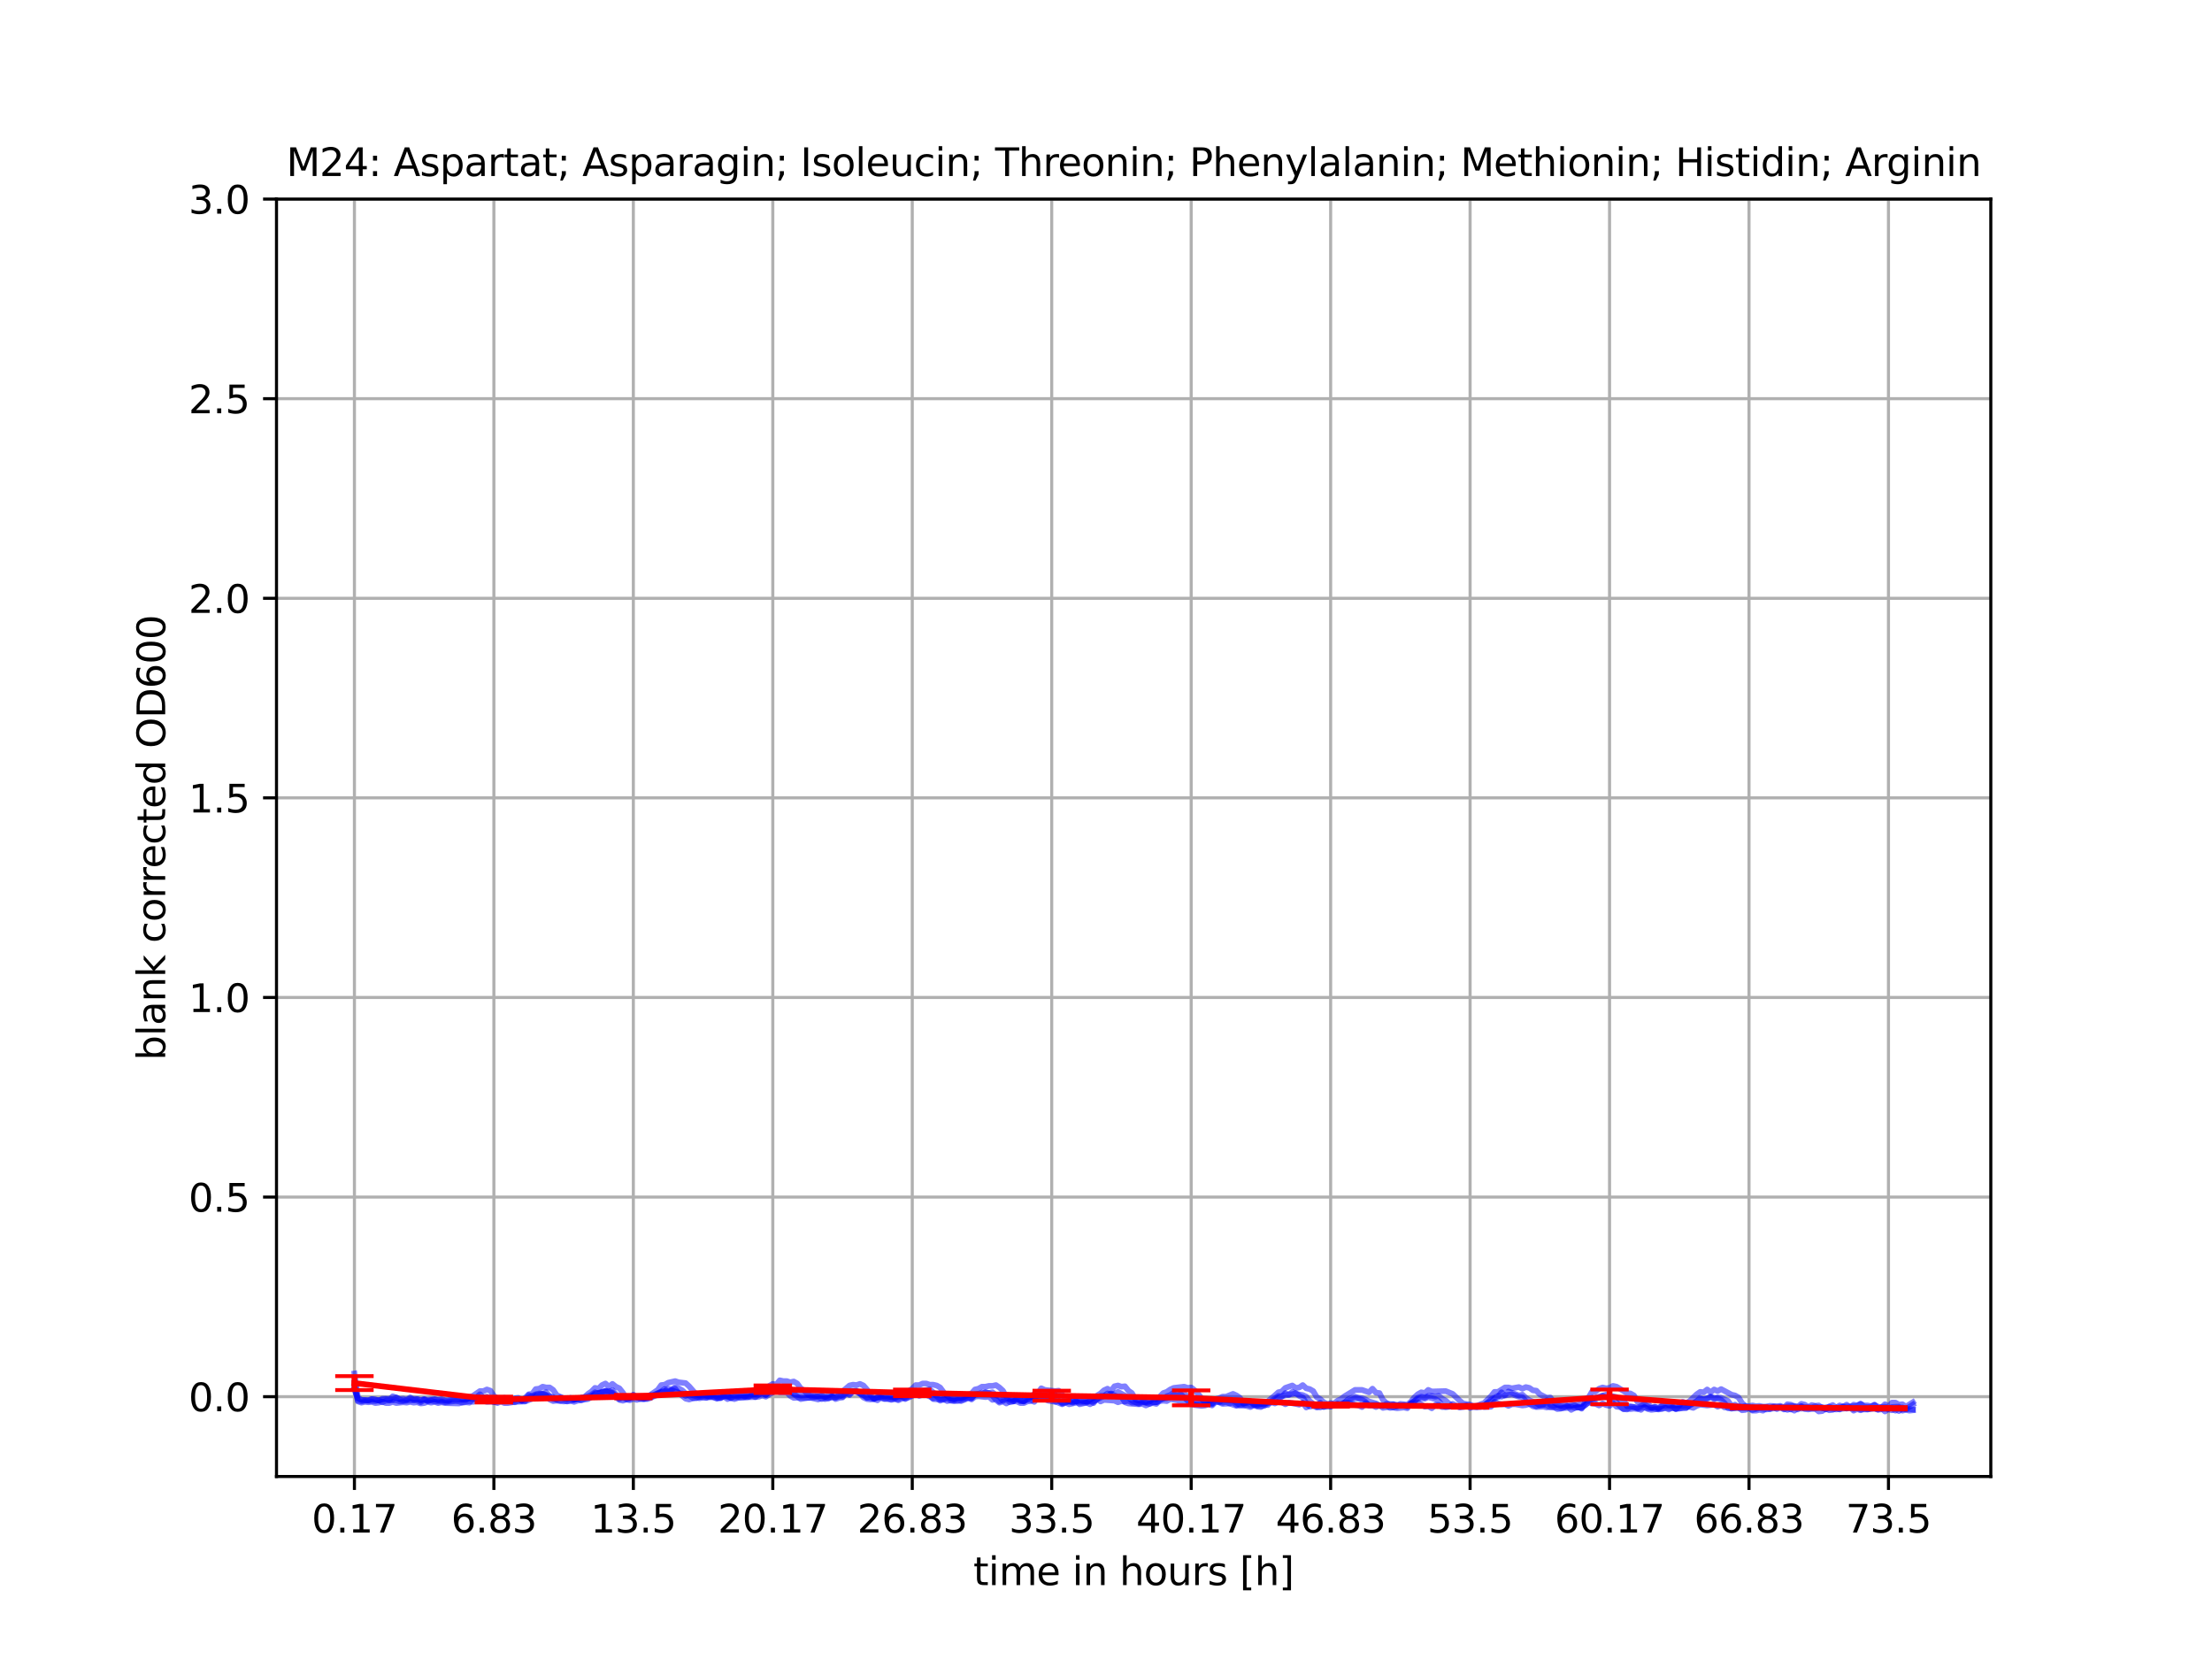 <?xml version="1.0" encoding="utf-8" standalone="no"?>
<!DOCTYPE svg PUBLIC "-//W3C//DTD SVG 1.1//EN"
  "http://www.w3.org/Graphics/SVG/1.1/DTD/svg11.dtd">
<svg xmlns:xlink="http://www.w3.org/1999/xlink" width="576pt" height="432pt" viewBox="0 0 576 432" xmlns="http://www.w3.org/2000/svg" version="1.1">
 <defs>
  <style type="text/css">*{stroke-linejoin: round; stroke-linecap: butt}</style>
 </defs>
 <g id="figure_1">
  <g id="patch_1">
   <path d="M 0 432 
L 576 432 
L 576 0 
L 0 0 
z
" style="fill: #ffffff"/>
  </g>
  <g id="axes_1">
   <g id="patch_2">
    <path d="M 72 384.48 
L 518.4 384.48 
L 518.4 51.84 
L 72 51.84 
z
" style="fill: #ffffff"/>
   </g>
   <g id="matplotlib.axis_1">
    <g id="xtick_1">
     <g id="line2d_1">
      <path d="M 92.291 384.48 
L 92.291 51.84 
" clip-path="url(#p1403827b7b)" style="fill: none; stroke: #b0b0b0; stroke-width: 0.8; stroke-linecap: square"/>
     </g>
     <g id="line2d_2">
      <defs>
       <path id="m9a9da13dcb" d="M 0 0 
L 0 3.5 
" style="stroke: #000000; stroke-width: 0.8"/>
      </defs>
      <g>
       <use xlink:href="#m9a9da13dcb" x="92.291" y="384.48" style="stroke: #000000; stroke-width: 0.8"/>
      </g>
     </g>
     <g id="text_1">
      <!-- 0.17 -->
      <g transform="translate(81.158 399.078) scale(0.1 -0.1)">
       <defs>
        <path id="DejaVuSans-30" d="M 2034 4250 
Q 1547 4250 1301 3770 
Q 1056 3291 1056 2328 
Q 1056 1369 1301 889 
Q 1547 409 2034 409 
Q 2525 409 2770 889 
Q 3016 1369 3016 2328 
Q 3016 3291 2770 3770 
Q 2525 4250 2034 4250 
z
M 2034 4750 
Q 2819 4750 3233 4129 
Q 3647 3509 3647 2328 
Q 3647 1150 3233 529 
Q 2819 -91 2034 -91 
Q 1250 -91 836 529 
Q 422 1150 422 2328 
Q 422 3509 836 4129 
Q 1250 4750 2034 4750 
z
" transform="scale(0.016)"/>
        <path id="DejaVuSans-2e" d="M 684 794 
L 1344 794 
L 1344 0 
L 684 0 
L 684 794 
z
" transform="scale(0.016)"/>
        <path id="DejaVuSans-31" d="M 794 531 
L 1825 531 
L 1825 4091 
L 703 3866 
L 703 4441 
L 1819 4666 
L 2450 4666 
L 2450 531 
L 3481 531 
L 3481 0 
L 794 0 
L 794 531 
z
" transform="scale(0.016)"/>
        <path id="DejaVuSans-37" d="M 525 4666 
L 3525 4666 
L 3525 4397 
L 1831 0 
L 1172 0 
L 2766 4134 
L 525 4134 
L 525 4666 
z
" transform="scale(0.016)"/>
       </defs>
       <use xlink:href="#DejaVuSans-30"/>
       <use xlink:href="#DejaVuSans-2e" x="63.623"/>
       <use xlink:href="#DejaVuSans-31" x="95.41"/>
       <use xlink:href="#DejaVuSans-37" x="159.033"/>
      </g>
     </g>
    </g>
    <g id="xtick_2">
     <g id="line2d_3">
      <path d="M 128.606 384.48 
L 128.606 51.84 
" clip-path="url(#p1403827b7b)" style="fill: none; stroke: #b0b0b0; stroke-width: 0.8; stroke-linecap: square"/>
     </g>
     <g id="line2d_4">
      <g>
       <use xlink:href="#m9a9da13dcb" x="128.606" y="384.48" style="stroke: #000000; stroke-width: 0.8"/>
      </g>
     </g>
     <g id="text_2">
      <!-- 6.83 -->
      <g transform="translate(117.473 399.078) scale(0.1 -0.1)">
       <defs>
        <path id="DejaVuSans-36" d="M 2113 2584 
Q 1688 2584 1439 2293 
Q 1191 2003 1191 1497 
Q 1191 994 1439 701 
Q 1688 409 2113 409 
Q 2538 409 2786 701 
Q 3034 994 3034 1497 
Q 3034 2003 2786 2293 
Q 2538 2584 2113 2584 
z
M 3366 4563 
L 3366 3988 
Q 3128 4100 2886 4159 
Q 2644 4219 2406 4219 
Q 1781 4219 1451 3797 
Q 1122 3375 1075 2522 
Q 1259 2794 1537 2939 
Q 1816 3084 2150 3084 
Q 2853 3084 3261 2657 
Q 3669 2231 3669 1497 
Q 3669 778 3244 343 
Q 2819 -91 2113 -91 
Q 1303 -91 875 529 
Q 447 1150 447 2328 
Q 447 3434 972 4092 
Q 1497 4750 2381 4750 
Q 2619 4750 2861 4703 
Q 3103 4656 3366 4563 
z
" transform="scale(0.016)"/>
        <path id="DejaVuSans-38" d="M 2034 2216 
Q 1584 2216 1326 1975 
Q 1069 1734 1069 1313 
Q 1069 891 1326 650 
Q 1584 409 2034 409 
Q 2484 409 2743 651 
Q 3003 894 3003 1313 
Q 3003 1734 2745 1975 
Q 2488 2216 2034 2216 
z
M 1403 2484 
Q 997 2584 770 2862 
Q 544 3141 544 3541 
Q 544 4100 942 4425 
Q 1341 4750 2034 4750 
Q 2731 4750 3128 4425 
Q 3525 4100 3525 3541 
Q 3525 3141 3298 2862 
Q 3072 2584 2669 2484 
Q 3125 2378 3379 2068 
Q 3634 1759 3634 1313 
Q 3634 634 3220 271 
Q 2806 -91 2034 -91 
Q 1263 -91 848 271 
Q 434 634 434 1313 
Q 434 1759 690 2068 
Q 947 2378 1403 2484 
z
M 1172 3481 
Q 1172 3119 1398 2916 
Q 1625 2713 2034 2713 
Q 2441 2713 2670 2916 
Q 2900 3119 2900 3481 
Q 2900 3844 2670 4047 
Q 2441 4250 2034 4250 
Q 1625 4250 1398 4047 
Q 1172 3844 1172 3481 
z
" transform="scale(0.016)"/>
        <path id="DejaVuSans-33" d="M 2597 2516 
Q 3050 2419 3304 2112 
Q 3559 1806 3559 1356 
Q 3559 666 3084 287 
Q 2609 -91 1734 -91 
Q 1441 -91 1130 -33 
Q 819 25 488 141 
L 488 750 
Q 750 597 1062 519 
Q 1375 441 1716 441 
Q 2309 441 2620 675 
Q 2931 909 2931 1356 
Q 2931 1769 2642 2001 
Q 2353 2234 1838 2234 
L 1294 2234 
L 1294 2753 
L 1863 2753 
Q 2328 2753 2575 2939 
Q 2822 3125 2822 3475 
Q 2822 3834 2567 4026 
Q 2313 4219 1838 4219 
Q 1578 4219 1281 4162 
Q 984 4106 628 3988 
L 628 4550 
Q 988 4650 1302 4700 
Q 1616 4750 1894 4750 
Q 2613 4750 3031 4423 
Q 3450 4097 3450 3541 
Q 3450 3153 3228 2886 
Q 3006 2619 2597 2516 
z
" transform="scale(0.016)"/>
       </defs>
       <use xlink:href="#DejaVuSans-36"/>
       <use xlink:href="#DejaVuSans-2e" x="63.623"/>
       <use xlink:href="#DejaVuSans-38" x="95.41"/>
       <use xlink:href="#DejaVuSans-33" x="159.033"/>
      </g>
     </g>
    </g>
    <g id="xtick_3">
     <g id="line2d_5">
      <path d="M 164.921 384.48 
L 164.921 51.84 
" clip-path="url(#p1403827b7b)" style="fill: none; stroke: #b0b0b0; stroke-width: 0.8; stroke-linecap: square"/>
     </g>
     <g id="line2d_6">
      <g>
       <use xlink:href="#m9a9da13dcb" x="164.921" y="384.48" style="stroke: #000000; stroke-width: 0.8"/>
      </g>
     </g>
     <g id="text_3">
      <!-- 13.5 -->
      <g transform="translate(153.788 399.078) scale(0.1 -0.1)">
       <defs>
        <path id="DejaVuSans-35" d="M 691 4666 
L 3169 4666 
L 3169 4134 
L 1269 4134 
L 1269 2991 
Q 1406 3038 1543 3061 
Q 1681 3084 1819 3084 
Q 2600 3084 3056 2656 
Q 3513 2228 3513 1497 
Q 3513 744 3044 326 
Q 2575 -91 1722 -91 
Q 1428 -91 1123 -41 
Q 819 9 494 109 
L 494 744 
Q 775 591 1075 516 
Q 1375 441 1709 441 
Q 2250 441 2565 725 
Q 2881 1009 2881 1497 
Q 2881 1984 2565 2268 
Q 2250 2553 1709 2553 
Q 1456 2553 1204 2497 
Q 953 2441 691 2322 
L 691 4666 
z
" transform="scale(0.016)"/>
       </defs>
       <use xlink:href="#DejaVuSans-31"/>
       <use xlink:href="#DejaVuSans-33" x="63.623"/>
       <use xlink:href="#DejaVuSans-2e" x="127.246"/>
       <use xlink:href="#DejaVuSans-35" x="159.033"/>
      </g>
     </g>
    </g>
    <g id="xtick_4">
     <g id="line2d_7">
      <path d="M 201.235 384.48 
L 201.235 51.84 
" clip-path="url(#p1403827b7b)" style="fill: none; stroke: #b0b0b0; stroke-width: 0.8; stroke-linecap: square"/>
     </g>
     <g id="line2d_8">
      <g>
       <use xlink:href="#m9a9da13dcb" x="201.235" y="384.48" style="stroke: #000000; stroke-width: 0.8"/>
      </g>
     </g>
     <g id="text_4">
      <!-- 20.17 -->
      <g transform="translate(186.921 399.078) scale(0.1 -0.1)">
       <defs>
        <path id="DejaVuSans-32" d="M 1228 531 
L 3431 531 
L 3431 0 
L 469 0 
L 469 531 
Q 828 903 1448 1529 
Q 2069 2156 2228 2338 
Q 2531 2678 2651 2914 
Q 2772 3150 2772 3378 
Q 2772 3750 2511 3984 
Q 2250 4219 1831 4219 
Q 1534 4219 1204 4116 
Q 875 4013 500 3803 
L 500 4441 
Q 881 4594 1212 4672 
Q 1544 4750 1819 4750 
Q 2544 4750 2975 4387 
Q 3406 4025 3406 3419 
Q 3406 3131 3298 2873 
Q 3191 2616 2906 2266 
Q 2828 2175 2409 1742 
Q 1991 1309 1228 531 
z
" transform="scale(0.016)"/>
       </defs>
       <use xlink:href="#DejaVuSans-32"/>
       <use xlink:href="#DejaVuSans-30" x="63.623"/>
       <use xlink:href="#DejaVuSans-2e" x="127.246"/>
       <use xlink:href="#DejaVuSans-31" x="159.033"/>
       <use xlink:href="#DejaVuSans-37" x="222.656"/>
      </g>
     </g>
    </g>
    <g id="xtick_5">
     <g id="line2d_9">
      <path d="M 237.55 384.48 
L 237.55 51.84 
" clip-path="url(#p1403827b7b)" style="fill: none; stroke: #b0b0b0; stroke-width: 0.8; stroke-linecap: square"/>
     </g>
     <g id="line2d_10">
      <g>
       <use xlink:href="#m9a9da13dcb" x="237.55" y="384.48" style="stroke: #000000; stroke-width: 0.8"/>
      </g>
     </g>
     <g id="text_5">
      <!-- 26.83 -->
      <g transform="translate(223.236 399.078) scale(0.1 -0.1)">
       <use xlink:href="#DejaVuSans-32"/>
       <use xlink:href="#DejaVuSans-36" x="63.623"/>
       <use xlink:href="#DejaVuSans-2e" x="127.246"/>
       <use xlink:href="#DejaVuSans-38" x="159.033"/>
       <use xlink:href="#DejaVuSans-33" x="222.656"/>
      </g>
     </g>
    </g>
    <g id="xtick_6">
     <g id="line2d_11">
      <path d="M 273.865 384.48 
L 273.865 51.84 
" clip-path="url(#p1403827b7b)" style="fill: none; stroke: #b0b0b0; stroke-width: 0.8; stroke-linecap: square"/>
     </g>
     <g id="line2d_12">
      <g>
       <use xlink:href="#m9a9da13dcb" x="273.865" y="384.48" style="stroke: #000000; stroke-width: 0.8"/>
      </g>
     </g>
     <g id="text_6">
      <!-- 33.5 -->
      <g transform="translate(262.732 399.078) scale(0.1 -0.1)">
       <use xlink:href="#DejaVuSans-33"/>
       <use xlink:href="#DejaVuSans-33" x="63.623"/>
       <use xlink:href="#DejaVuSans-2e" x="127.246"/>
       <use xlink:href="#DejaVuSans-35" x="159.033"/>
      </g>
     </g>
    </g>
    <g id="xtick_7">
     <g id="line2d_13">
      <path d="M 310.18 384.48 
L 310.18 51.84 
" clip-path="url(#p1403827b7b)" style="fill: none; stroke: #b0b0b0; stroke-width: 0.8; stroke-linecap: square"/>
     </g>
     <g id="line2d_14">
      <g>
       <use xlink:href="#m9a9da13dcb" x="310.18" y="384.48" style="stroke: #000000; stroke-width: 0.8"/>
      </g>
     </g>
     <g id="text_7">
      <!-- 40.17 -->
      <g transform="translate(295.866 399.078) scale(0.1 -0.1)">
       <defs>
        <path id="DejaVuSans-34" d="M 2419 4116 
L 825 1625 
L 2419 1625 
L 2419 4116 
z
M 2253 4666 
L 3047 4666 
L 3047 1625 
L 3713 1625 
L 3713 1100 
L 3047 1100 
L 3047 0 
L 2419 0 
L 2419 1100 
L 313 1100 
L 313 1709 
L 2253 4666 
z
" transform="scale(0.016)"/>
       </defs>
       <use xlink:href="#DejaVuSans-34"/>
       <use xlink:href="#DejaVuSans-30" x="63.623"/>
       <use xlink:href="#DejaVuSans-2e" x="127.246"/>
       <use xlink:href="#DejaVuSans-31" x="159.033"/>
       <use xlink:href="#DejaVuSans-37" x="222.656"/>
      </g>
     </g>
    </g>
    <g id="xtick_8">
     <g id="line2d_15">
      <path d="M 346.495 384.48 
L 346.495 51.84 
" clip-path="url(#p1403827b7b)" style="fill: none; stroke: #b0b0b0; stroke-width: 0.8; stroke-linecap: square"/>
     </g>
     <g id="line2d_16">
      <g>
       <use xlink:href="#m9a9da13dcb" x="346.495" y="384.48" style="stroke: #000000; stroke-width: 0.8"/>
      </g>
     </g>
     <g id="text_8">
      <!-- 46.83 -->
      <g transform="translate(332.181 399.078) scale(0.1 -0.1)">
       <use xlink:href="#DejaVuSans-34"/>
       <use xlink:href="#DejaVuSans-36" x="63.623"/>
       <use xlink:href="#DejaVuSans-2e" x="127.246"/>
       <use xlink:href="#DejaVuSans-38" x="159.033"/>
       <use xlink:href="#DejaVuSans-33" x="222.656"/>
      </g>
     </g>
    </g>
    <g id="xtick_9">
     <g id="line2d_17">
      <path d="M 382.81 384.48 
L 382.81 51.84 
" clip-path="url(#p1403827b7b)" style="fill: none; stroke: #b0b0b0; stroke-width: 0.8; stroke-linecap: square"/>
     </g>
     <g id="line2d_18">
      <g>
       <use xlink:href="#m9a9da13dcb" x="382.81" y="384.48" style="stroke: #000000; stroke-width: 0.8"/>
      </g>
     </g>
     <g id="text_9">
      <!-- 53.5 -->
      <g transform="translate(371.677 399.078) scale(0.1 -0.1)">
       <use xlink:href="#DejaVuSans-35"/>
       <use xlink:href="#DejaVuSans-33" x="63.623"/>
       <use xlink:href="#DejaVuSans-2e" x="127.246"/>
       <use xlink:href="#DejaVuSans-35" x="159.033"/>
      </g>
     </g>
    </g>
    <g id="xtick_10">
     <g id="line2d_19">
      <path d="M 419.124 384.48 
L 419.124 51.84 
" clip-path="url(#p1403827b7b)" style="fill: none; stroke: #b0b0b0; stroke-width: 0.8; stroke-linecap: square"/>
     </g>
     <g id="line2d_20">
      <g>
       <use xlink:href="#m9a9da13dcb" x="419.124" y="384.48" style="stroke: #000000; stroke-width: 0.8"/>
      </g>
     </g>
     <g id="text_10">
      <!-- 60.17 -->
      <g transform="translate(404.81 399.078) scale(0.1 -0.1)">
       <use xlink:href="#DejaVuSans-36"/>
       <use xlink:href="#DejaVuSans-30" x="63.623"/>
       <use xlink:href="#DejaVuSans-2e" x="127.246"/>
       <use xlink:href="#DejaVuSans-31" x="159.033"/>
       <use xlink:href="#DejaVuSans-37" x="222.656"/>
      </g>
     </g>
    </g>
    <g id="xtick_11">
     <g id="line2d_21">
      <path d="M 455.439 384.48 
L 455.439 51.84 
" clip-path="url(#p1403827b7b)" style="fill: none; stroke: #b0b0b0; stroke-width: 0.8; stroke-linecap: square"/>
     </g>
     <g id="line2d_22">
      <g>
       <use xlink:href="#m9a9da13dcb" x="455.439" y="384.48" style="stroke: #000000; stroke-width: 0.8"/>
      </g>
     </g>
     <g id="text_11">
      <!-- 66.83 -->
      <g transform="translate(441.125 399.078) scale(0.1 -0.1)">
       <use xlink:href="#DejaVuSans-36"/>
       <use xlink:href="#DejaVuSans-36" x="63.623"/>
       <use xlink:href="#DejaVuSans-2e" x="127.246"/>
       <use xlink:href="#DejaVuSans-38" x="159.033"/>
       <use xlink:href="#DejaVuSans-33" x="222.656"/>
      </g>
     </g>
    </g>
    <g id="xtick_12">
     <g id="line2d_23">
      <path d="M 491.754 384.48 
L 491.754 51.84 
" clip-path="url(#p1403827b7b)" style="fill: none; stroke: #b0b0b0; stroke-width: 0.8; stroke-linecap: square"/>
     </g>
     <g id="line2d_24">
      <g>
       <use xlink:href="#m9a9da13dcb" x="491.754" y="384.48" style="stroke: #000000; stroke-width: 0.8"/>
      </g>
     </g>
     <g id="text_12">
      <!-- 73.5 -->
      <g transform="translate(480.621 399.078) scale(0.1 -0.1)">
       <use xlink:href="#DejaVuSans-37"/>
       <use xlink:href="#DejaVuSans-33" x="63.623"/>
       <use xlink:href="#DejaVuSans-2e" x="127.246"/>
       <use xlink:href="#DejaVuSans-35" x="159.033"/>
      </g>
     </g>
    </g>
    <g id="text_13">
     <!-- time in hours [h] -->
     <g transform="translate(253.452 412.757) scale(0.1 -0.1)">
      <defs>
       <path id="DejaVuSans-74" d="M 1172 4494 
L 1172 3500 
L 2356 3500 
L 2356 3053 
L 1172 3053 
L 1172 1153 
Q 1172 725 1289 603 
Q 1406 481 1766 481 
L 2356 481 
L 2356 0 
L 1766 0 
Q 1100 0 847 248 
Q 594 497 594 1153 
L 594 3053 
L 172 3053 
L 172 3500 
L 594 3500 
L 594 4494 
L 1172 4494 
z
" transform="scale(0.016)"/>
       <path id="DejaVuSans-69" d="M 603 3500 
L 1178 3500 
L 1178 0 
L 603 0 
L 603 3500 
z
M 603 4863 
L 1178 4863 
L 1178 4134 
L 603 4134 
L 603 4863 
z
" transform="scale(0.016)"/>
       <path id="DejaVuSans-6d" d="M 3328 2828 
Q 3544 3216 3844 3400 
Q 4144 3584 4550 3584 
Q 5097 3584 5394 3201 
Q 5691 2819 5691 2113 
L 5691 0 
L 5113 0 
L 5113 2094 
Q 5113 2597 4934 2840 
Q 4756 3084 4391 3084 
Q 3944 3084 3684 2787 
Q 3425 2491 3425 1978 
L 3425 0 
L 2847 0 
L 2847 2094 
Q 2847 2600 2669 2842 
Q 2491 3084 2119 3084 
Q 1678 3084 1418 2786 
Q 1159 2488 1159 1978 
L 1159 0 
L 581 0 
L 581 3500 
L 1159 3500 
L 1159 2956 
Q 1356 3278 1631 3431 
Q 1906 3584 2284 3584 
Q 2666 3584 2933 3390 
Q 3200 3197 3328 2828 
z
" transform="scale(0.016)"/>
       <path id="DejaVuSans-65" d="M 3597 1894 
L 3597 1613 
L 953 1613 
Q 991 1019 1311 708 
Q 1631 397 2203 397 
Q 2534 397 2845 478 
Q 3156 559 3463 722 
L 3463 178 
Q 3153 47 2828 -22 
Q 2503 -91 2169 -91 
Q 1331 -91 842 396 
Q 353 884 353 1716 
Q 353 2575 817 3079 
Q 1281 3584 2069 3584 
Q 2775 3584 3186 3129 
Q 3597 2675 3597 1894 
z
M 3022 2063 
Q 3016 2534 2758 2815 
Q 2500 3097 2075 3097 
Q 1594 3097 1305 2825 
Q 1016 2553 972 2059 
L 3022 2063 
z
" transform="scale(0.016)"/>
       <path id="DejaVuSans-20" transform="scale(0.016)"/>
       <path id="DejaVuSans-6e" d="M 3513 2113 
L 3513 0 
L 2938 0 
L 2938 2094 
Q 2938 2591 2744 2837 
Q 2550 3084 2163 3084 
Q 1697 3084 1428 2787 
Q 1159 2491 1159 1978 
L 1159 0 
L 581 0 
L 581 3500 
L 1159 3500 
L 1159 2956 
Q 1366 3272 1645 3428 
Q 1925 3584 2291 3584 
Q 2894 3584 3203 3211 
Q 3513 2838 3513 2113 
z
" transform="scale(0.016)"/>
       <path id="DejaVuSans-68" d="M 3513 2113 
L 3513 0 
L 2938 0 
L 2938 2094 
Q 2938 2591 2744 2837 
Q 2550 3084 2163 3084 
Q 1697 3084 1428 2787 
Q 1159 2491 1159 1978 
L 1159 0 
L 581 0 
L 581 4863 
L 1159 4863 
L 1159 2956 
Q 1366 3272 1645 3428 
Q 1925 3584 2291 3584 
Q 2894 3584 3203 3211 
Q 3513 2838 3513 2113 
z
" transform="scale(0.016)"/>
       <path id="DejaVuSans-6f" d="M 1959 3097 
Q 1497 3097 1228 2736 
Q 959 2375 959 1747 
Q 959 1119 1226 758 
Q 1494 397 1959 397 
Q 2419 397 2687 759 
Q 2956 1122 2956 1747 
Q 2956 2369 2687 2733 
Q 2419 3097 1959 3097 
z
M 1959 3584 
Q 2709 3584 3137 3096 
Q 3566 2609 3566 1747 
Q 3566 888 3137 398 
Q 2709 -91 1959 -91 
Q 1206 -91 779 398 
Q 353 888 353 1747 
Q 353 2609 779 3096 
Q 1206 3584 1959 3584 
z
" transform="scale(0.016)"/>
       <path id="DejaVuSans-75" d="M 544 1381 
L 544 3500 
L 1119 3500 
L 1119 1403 
Q 1119 906 1312 657 
Q 1506 409 1894 409 
Q 2359 409 2629 706 
Q 2900 1003 2900 1516 
L 2900 3500 
L 3475 3500 
L 3475 0 
L 2900 0 
L 2900 538 
Q 2691 219 2414 64 
Q 2138 -91 1772 -91 
Q 1169 -91 856 284 
Q 544 659 544 1381 
z
M 1991 3584 
L 1991 3584 
z
" transform="scale(0.016)"/>
       <path id="DejaVuSans-72" d="M 2631 2963 
Q 2534 3019 2420 3045 
Q 2306 3072 2169 3072 
Q 1681 3072 1420 2755 
Q 1159 2438 1159 1844 
L 1159 0 
L 581 0 
L 581 3500 
L 1159 3500 
L 1159 2956 
Q 1341 3275 1631 3429 
Q 1922 3584 2338 3584 
Q 2397 3584 2469 3576 
Q 2541 3569 2628 3553 
L 2631 2963 
z
" transform="scale(0.016)"/>
       <path id="DejaVuSans-73" d="M 2834 3397 
L 2834 2853 
Q 2591 2978 2328 3040 
Q 2066 3103 1784 3103 
Q 1356 3103 1142 2972 
Q 928 2841 928 2578 
Q 928 2378 1081 2264 
Q 1234 2150 1697 2047 
L 1894 2003 
Q 2506 1872 2764 1633 
Q 3022 1394 3022 966 
Q 3022 478 2636 193 
Q 2250 -91 1575 -91 
Q 1294 -91 989 -36 
Q 684 19 347 128 
L 347 722 
Q 666 556 975 473 
Q 1284 391 1588 391 
Q 1994 391 2212 530 
Q 2431 669 2431 922 
Q 2431 1156 2273 1281 
Q 2116 1406 1581 1522 
L 1381 1569 
Q 847 1681 609 1914 
Q 372 2147 372 2553 
Q 372 3047 722 3315 
Q 1072 3584 1716 3584 
Q 2034 3584 2315 3537 
Q 2597 3491 2834 3397 
z
" transform="scale(0.016)"/>
       <path id="DejaVuSans-5b" d="M 550 4863 
L 1875 4863 
L 1875 4416 
L 1125 4416 
L 1125 -397 
L 1875 -397 
L 1875 -844 
L 550 -844 
L 550 4863 
z
" transform="scale(0.016)"/>
       <path id="DejaVuSans-5d" d="M 1947 4863 
L 1947 -844 
L 622 -844 
L 622 -397 
L 1369 -397 
L 1369 4416 
L 622 4416 
L 622 4863 
L 1947 4863 
z
" transform="scale(0.016)"/>
      </defs>
      <use xlink:href="#DejaVuSans-74"/>
      <use xlink:href="#DejaVuSans-69" x="39.209"/>
      <use xlink:href="#DejaVuSans-6d" x="66.992"/>
      <use xlink:href="#DejaVuSans-65" x="164.404"/>
      <use xlink:href="#DejaVuSans-20" x="225.928"/>
      <use xlink:href="#DejaVuSans-69" x="257.715"/>
      <use xlink:href="#DejaVuSans-6e" x="285.498"/>
      <use xlink:href="#DejaVuSans-20" x="348.877"/>
      <use xlink:href="#DejaVuSans-68" x="380.664"/>
      <use xlink:href="#DejaVuSans-6f" x="444.043"/>
      <use xlink:href="#DejaVuSans-75" x="505.225"/>
      <use xlink:href="#DejaVuSans-72" x="568.604"/>
      <use xlink:href="#DejaVuSans-73" x="609.717"/>
      <use xlink:href="#DejaVuSans-20" x="661.816"/>
      <use xlink:href="#DejaVuSans-5b" x="693.604"/>
      <use xlink:href="#DejaVuSans-68" x="732.617"/>
      <use xlink:href="#DejaVuSans-5d" x="795.996"/>
     </g>
    </g>
   </g>
   <g id="matplotlib.axis_2">
    <g id="ytick_1">
     <g id="line2d_25">
      <path d="M 72 363.69 
L 518.4 363.69 
" clip-path="url(#p1403827b7b)" style="fill: none; stroke: #b0b0b0; stroke-width: 0.8; stroke-linecap: square"/>
     </g>
     <g id="line2d_26">
      <defs>
       <path id="m81e19745ad" d="M 0 0 
L -3.5 0 
" style="stroke: #000000; stroke-width: 0.8"/>
      </defs>
      <g>
       <use xlink:href="#m81e19745ad" x="72" y="363.69" style="stroke: #000000; stroke-width: 0.8"/>
      </g>
     </g>
     <g id="text_14">
      <!-- 0.0 -->
      <g transform="translate(49.097 367.489) scale(0.1 -0.1)">
       <use xlink:href="#DejaVuSans-30"/>
       <use xlink:href="#DejaVuSans-2e" x="63.623"/>
       <use xlink:href="#DejaVuSans-30" x="95.41"/>
      </g>
     </g>
    </g>
    <g id="ytick_2">
     <g id="line2d_27">
      <path d="M 72 311.715 
L 518.4 311.715 
" clip-path="url(#p1403827b7b)" style="fill: none; stroke: #b0b0b0; stroke-width: 0.8; stroke-linecap: square"/>
     </g>
     <g id="line2d_28">
      <g>
       <use xlink:href="#m81e19745ad" x="72" y="311.715" style="stroke: #000000; stroke-width: 0.8"/>
      </g>
     </g>
     <g id="text_15">
      <!-- 0.5 -->
      <g transform="translate(49.097 315.514) scale(0.1 -0.1)">
       <use xlink:href="#DejaVuSans-30"/>
       <use xlink:href="#DejaVuSans-2e" x="63.623"/>
       <use xlink:href="#DejaVuSans-35" x="95.41"/>
      </g>
     </g>
    </g>
    <g id="ytick_3">
     <g id="line2d_29">
      <path d="M 72 259.74 
L 518.4 259.74 
" clip-path="url(#p1403827b7b)" style="fill: none; stroke: #b0b0b0; stroke-width: 0.8; stroke-linecap: square"/>
     </g>
     <g id="line2d_30">
      <g>
       <use xlink:href="#m81e19745ad" x="72" y="259.74" style="stroke: #000000; stroke-width: 0.8"/>
      </g>
     </g>
     <g id="text_16">
      <!-- 1.0 -->
      <g transform="translate(49.097 263.539) scale(0.1 -0.1)">
       <use xlink:href="#DejaVuSans-31"/>
       <use xlink:href="#DejaVuSans-2e" x="63.623"/>
       <use xlink:href="#DejaVuSans-30" x="95.41"/>
      </g>
     </g>
    </g>
    <g id="ytick_4">
     <g id="line2d_31">
      <path d="M 72 207.765 
L 518.4 207.765 
" clip-path="url(#p1403827b7b)" style="fill: none; stroke: #b0b0b0; stroke-width: 0.8; stroke-linecap: square"/>
     </g>
     <g id="line2d_32">
      <g>
       <use xlink:href="#m81e19745ad" x="72" y="207.765" style="stroke: #000000; stroke-width: 0.8"/>
      </g>
     </g>
     <g id="text_17">
      <!-- 1.5 -->
      <g transform="translate(49.097 211.564) scale(0.1 -0.1)">
       <use xlink:href="#DejaVuSans-31"/>
       <use xlink:href="#DejaVuSans-2e" x="63.623"/>
       <use xlink:href="#DejaVuSans-35" x="95.41"/>
      </g>
     </g>
    </g>
    <g id="ytick_5">
     <g id="line2d_33">
      <path d="M 72 155.79 
L 518.4 155.79 
" clip-path="url(#p1403827b7b)" style="fill: none; stroke: #b0b0b0; stroke-width: 0.8; stroke-linecap: square"/>
     </g>
     <g id="line2d_34">
      <g>
       <use xlink:href="#m81e19745ad" x="72" y="155.79" style="stroke: #000000; stroke-width: 0.8"/>
      </g>
     </g>
     <g id="text_18">
      <!-- 2.0 -->
      <g transform="translate(49.097 159.589) scale(0.1 -0.1)">
       <use xlink:href="#DejaVuSans-32"/>
       <use xlink:href="#DejaVuSans-2e" x="63.623"/>
       <use xlink:href="#DejaVuSans-30" x="95.41"/>
      </g>
     </g>
    </g>
    <g id="ytick_6">
     <g id="line2d_35">
      <path d="M 72 103.815 
L 518.4 103.815 
" clip-path="url(#p1403827b7b)" style="fill: none; stroke: #b0b0b0; stroke-width: 0.8; stroke-linecap: square"/>
     </g>
     <g id="line2d_36">
      <g>
       <use xlink:href="#m81e19745ad" x="72" y="103.815" style="stroke: #000000; stroke-width: 0.8"/>
      </g>
     </g>
     <g id="text_19">
      <!-- 2.5 -->
      <g transform="translate(49.097 107.614) scale(0.1 -0.1)">
       <use xlink:href="#DejaVuSans-32"/>
       <use xlink:href="#DejaVuSans-2e" x="63.623"/>
       <use xlink:href="#DejaVuSans-35" x="95.41"/>
      </g>
     </g>
    </g>
    <g id="ytick_7">
     <g id="line2d_37">
      <path d="M 72 51.84 
L 518.4 51.84 
" clip-path="url(#p1403827b7b)" style="fill: none; stroke: #b0b0b0; stroke-width: 0.8; stroke-linecap: square"/>
     </g>
     <g id="line2d_38">
      <g>
       <use xlink:href="#m81e19745ad" x="72" y="51.84" style="stroke: #000000; stroke-width: 0.8"/>
      </g>
     </g>
     <g id="text_20">
      <!-- 3.0 -->
      <g transform="translate(49.097 55.639) scale(0.1 -0.1)">
       <use xlink:href="#DejaVuSans-33"/>
       <use xlink:href="#DejaVuSans-2e" x="63.623"/>
       <use xlink:href="#DejaVuSans-30" x="95.41"/>
      </g>
     </g>
    </g>
    <g id="text_21">
     <!-- blank corrected OD600 -->
     <g transform="translate(43.017 276.115) rotate(-90) scale(0.1 -0.1)">
      <defs>
       <path id="DejaVuSans-62" d="M 3116 1747 
Q 3116 2381 2855 2742 
Q 2594 3103 2138 3103 
Q 1681 3103 1420 2742 
Q 1159 2381 1159 1747 
Q 1159 1113 1420 752 
Q 1681 391 2138 391 
Q 2594 391 2855 752 
Q 3116 1113 3116 1747 
z
M 1159 2969 
Q 1341 3281 1617 3432 
Q 1894 3584 2278 3584 
Q 2916 3584 3314 3078 
Q 3713 2572 3713 1747 
Q 3713 922 3314 415 
Q 2916 -91 2278 -91 
Q 1894 -91 1617 61 
Q 1341 213 1159 525 
L 1159 0 
L 581 0 
L 581 4863 
L 1159 4863 
L 1159 2969 
z
" transform="scale(0.016)"/>
       <path id="DejaVuSans-6c" d="M 603 4863 
L 1178 4863 
L 1178 0 
L 603 0 
L 603 4863 
z
" transform="scale(0.016)"/>
       <path id="DejaVuSans-61" d="M 2194 1759 
Q 1497 1759 1228 1600 
Q 959 1441 959 1056 
Q 959 750 1161 570 
Q 1363 391 1709 391 
Q 2188 391 2477 730 
Q 2766 1069 2766 1631 
L 2766 1759 
L 2194 1759 
z
M 3341 1997 
L 3341 0 
L 2766 0 
L 2766 531 
Q 2569 213 2275 61 
Q 1981 -91 1556 -91 
Q 1019 -91 701 211 
Q 384 513 384 1019 
Q 384 1609 779 1909 
Q 1175 2209 1959 2209 
L 2766 2209 
L 2766 2266 
Q 2766 2663 2505 2880 
Q 2244 3097 1772 3097 
Q 1472 3097 1187 3025 
Q 903 2953 641 2809 
L 641 3341 
Q 956 3463 1253 3523 
Q 1550 3584 1831 3584 
Q 2591 3584 2966 3190 
Q 3341 2797 3341 1997 
z
" transform="scale(0.016)"/>
       <path id="DejaVuSans-6b" d="M 581 4863 
L 1159 4863 
L 1159 1991 
L 2875 3500 
L 3609 3500 
L 1753 1863 
L 3688 0 
L 2938 0 
L 1159 1709 
L 1159 0 
L 581 0 
L 581 4863 
z
" transform="scale(0.016)"/>
       <path id="DejaVuSans-63" d="M 3122 3366 
L 3122 2828 
Q 2878 2963 2633 3030 
Q 2388 3097 2138 3097 
Q 1578 3097 1268 2742 
Q 959 2388 959 1747 
Q 959 1106 1268 751 
Q 1578 397 2138 397 
Q 2388 397 2633 464 
Q 2878 531 3122 666 
L 3122 134 
Q 2881 22 2623 -34 
Q 2366 -91 2075 -91 
Q 1284 -91 818 406 
Q 353 903 353 1747 
Q 353 2603 823 3093 
Q 1294 3584 2113 3584 
Q 2378 3584 2631 3529 
Q 2884 3475 3122 3366 
z
" transform="scale(0.016)"/>
       <path id="DejaVuSans-64" d="M 2906 2969 
L 2906 4863 
L 3481 4863 
L 3481 0 
L 2906 0 
L 2906 525 
Q 2725 213 2448 61 
Q 2172 -91 1784 -91 
Q 1150 -91 751 415 
Q 353 922 353 1747 
Q 353 2572 751 3078 
Q 1150 3584 1784 3584 
Q 2172 3584 2448 3432 
Q 2725 3281 2906 2969 
z
M 947 1747 
Q 947 1113 1208 752 
Q 1469 391 1925 391 
Q 2381 391 2643 752 
Q 2906 1113 2906 1747 
Q 2906 2381 2643 2742 
Q 2381 3103 1925 3103 
Q 1469 3103 1208 2742 
Q 947 2381 947 1747 
z
" transform="scale(0.016)"/>
       <path id="DejaVuSans-4f" d="M 2522 4238 
Q 1834 4238 1429 3725 
Q 1025 3213 1025 2328 
Q 1025 1447 1429 934 
Q 1834 422 2522 422 
Q 3209 422 3611 934 
Q 4013 1447 4013 2328 
Q 4013 3213 3611 3725 
Q 3209 4238 2522 4238 
z
M 2522 4750 
Q 3503 4750 4090 4092 
Q 4678 3434 4678 2328 
Q 4678 1225 4090 567 
Q 3503 -91 2522 -91 
Q 1538 -91 948 565 
Q 359 1222 359 2328 
Q 359 3434 948 4092 
Q 1538 4750 2522 4750 
z
" transform="scale(0.016)"/>
       <path id="DejaVuSans-44" d="M 1259 4147 
L 1259 519 
L 2022 519 
Q 2988 519 3436 956 
Q 3884 1394 3884 2338 
Q 3884 3275 3436 3711 
Q 2988 4147 2022 4147 
L 1259 4147 
z
M 628 4666 
L 1925 4666 
Q 3281 4666 3915 4102 
Q 4550 3538 4550 2338 
Q 4550 1131 3912 565 
Q 3275 0 1925 0 
L 628 0 
L 628 4666 
z
" transform="scale(0.016)"/>
      </defs>
      <use xlink:href="#DejaVuSans-62"/>
      <use xlink:href="#DejaVuSans-6c" x="63.477"/>
      <use xlink:href="#DejaVuSans-61" x="91.26"/>
      <use xlink:href="#DejaVuSans-6e" x="152.539"/>
      <use xlink:href="#DejaVuSans-6b" x="215.918"/>
      <use xlink:href="#DejaVuSans-20" x="273.828"/>
      <use xlink:href="#DejaVuSans-63" x="305.615"/>
      <use xlink:href="#DejaVuSans-6f" x="360.596"/>
      <use xlink:href="#DejaVuSans-72" x="421.777"/>
      <use xlink:href="#DejaVuSans-72" x="461.141"/>
      <use xlink:href="#DejaVuSans-65" x="500.004"/>
      <use xlink:href="#DejaVuSans-63" x="561.527"/>
      <use xlink:href="#DejaVuSans-74" x="616.508"/>
      <use xlink:href="#DejaVuSans-65" x="655.717"/>
      <use xlink:href="#DejaVuSans-64" x="717.24"/>
      <use xlink:href="#DejaVuSans-20" x="780.717"/>
      <use xlink:href="#DejaVuSans-4f" x="812.504"/>
      <use xlink:href="#DejaVuSans-44" x="891.215"/>
      <use xlink:href="#DejaVuSans-36" x="968.217"/>
      <use xlink:href="#DejaVuSans-30" x="1031.84"/>
      <use xlink:href="#DejaVuSans-30" x="1095.463"/>
     </g>
    </g>
   </g>
   <g id="line2d_39">
    <path d="M 92.291 357.662 
L 93.199 364.003 
L 94.107 364.523 
L 95.922 364.627 
L 96.83 364.315 
L 97.738 364.419 
L 98.646 364.731 
L 99.554 364.211 
L 100.462 364.211 
L 101.37 364.627 
L 102.277 363.587 
L 104.093 364.315 
L 105.001 364.211 
L 105.909 364.523 
L 106.817 363.899 
L 107.725 364.523 
L 108.633 364.315 
L 109.54 364.523 
L 110.448 364.419 
L 111.356 364.523 
L 112.264 364.419 
L 114.08 364.523 
L 114.988 364.315 
L 115.896 364.627 
L 116.803 364.627 
L 117.711 364.107 
L 118.619 364.003 
L 119.527 364.107 
L 120.435 364.419 
L 122.251 364.211 
L 123.159 364.315 
L 124.066 363.899 
L 124.974 363.067 
L 125.882 363.899 
L 126.79 363.691 
L 127.698 364.211 
L 128.606 364.211 
L 129.514 364.523 
L 131.329 364.003 
L 132.237 364.627 
L 133.145 364.731 
L 134.053 364.107 
L 134.961 364.003 
L 135.869 364.731 
L 136.777 364.419 
L 137.684 363.275 
L 138.592 363.691 
L 139.5 363.275 
L 140.408 363.171 
L 141.316 362.859 
L 143.132 363.587 
L 144.04 364.315 
L 144.947 364.419 
L 145.855 363.899 
L 147.671 364.315 
L 148.579 364.003 
L 149.487 364.419 
L 153.118 363.587 
L 154.026 363.171 
L 154.934 362.548 
L 155.842 362.963 
L 156.75 362.652 
L 157.658 362.132 
L 158.565 362.755 
L 159.473 362.548 
L 160.381 363.587 
L 161.289 364.003 
L 162.197 363.587 
L 163.105 363.691 
L 164.013 364.107 
L 164.921 363.171 
L 165.828 363.795 
L 167.644 364.107 
L 168.552 364.003 
L 169.46 363.275 
L 170.368 363.275 
L 172.184 362.34 
L 173.091 361.716 
L 173.999 362.444 
L 174.907 361.924 
L 175.815 361.612 
L 176.723 362.859 
L 177.631 362.859 
L 178.539 363.483 
L 179.446 363.067 
L 181.262 363.587 
L 182.17 363.795 
L 183.078 363.483 
L 184.894 363.587 
L 185.802 363.171 
L 186.709 363.795 
L 187.617 364.107 
L 188.525 363.483 
L 189.433 363.587 
L 190.341 364.003 
L 191.249 363.483 
L 192.157 363.691 
L 193.065 363.275 
L 193.972 363.691 
L 194.88 362.859 
L 195.788 363.067 
L 197.604 363.171 
L 198.512 362.859 
L 199.42 363.171 
L 201.235 361.924 
L 202.143 361.716 
L 203.051 361.82 
L 203.959 362.34 
L 204.867 361.82 
L 206.683 362.963 
L 208.498 363.379 
L 210.314 363.275 
L 211.222 363.171 
L 213.038 363.587 
L 213.946 363.483 
L 214.853 363.795 
L 215.761 363.795 
L 216.669 363.587 
L 217.577 363.899 
L 218.485 363.275 
L 219.393 363.691 
L 220.301 362.548 
L 221.209 363.275 
L 222.116 362.236 
L 223.024 362.444 
L 223.932 362.963 
L 224.84 363.171 
L 225.748 363.899 
L 226.656 364.003 
L 227.564 364.315 
L 229.379 363.587 
L 231.195 363.899 
L 232.103 363.587 
L 233.011 364.107 
L 233.919 363.587 
L 234.827 363.691 
L 235.734 364.107 
L 236.642 363.899 
L 237.55 363.483 
L 238.458 362.859 
L 239.366 363.483 
L 240.274 363.171 
L 241.182 363.171 
L 242.997 364.107 
L 243.905 363.899 
L 244.813 364.731 
L 245.721 364.211 
L 246.629 363.899 
L 248.445 364.419 
L 249.353 364.107 
L 251.168 364.003 
L 252.076 363.899 
L 252.984 364.419 
L 253.892 363.691 
L 254.8 363.587 
L 256.615 363.795 
L 257.523 363.691 
L 258.431 364.523 
L 259.339 364.107 
L 260.247 364.938 
L 261.155 364.419 
L 262.971 364.107 
L 263.878 364.419 
L 264.786 364.211 
L 266.602 364.938 
L 267.51 364.523 
L 268.418 364.523 
L 269.326 365.042 
L 270.234 363.899 
L 271.141 364.419 
L 272.049 364.315 
L 272.957 364.731 
L 274.773 365.042 
L 275.681 364.834 
L 276.589 365.458 
L 277.497 365.25 
L 278.404 364.834 
L 279.312 364.731 
L 280.22 364.938 
L 281.128 364.419 
L 282.036 364.938 
L 283.852 364.834 
L 284.759 365.354 
L 285.667 364.107 
L 286.575 364.938 
L 287.483 364.523 
L 290.207 364.731 
L 291.115 365.146 
L 292.022 364.834 
L 292.93 364.938 
L 293.838 364.731 
L 294.746 365.25 
L 296.562 365.25 
L 297.47 365.042 
L 298.378 365.042 
L 299.285 364.627 
L 300.193 365.146 
L 301.101 365.146 
L 302.009 364.834 
L 302.917 364.731 
L 303.825 364.834 
L 304.733 364.315 
L 306.548 364.627 
L 308.364 365.146 
L 309.272 365.354 
L 310.18 365.25 
L 311.088 365.562 
L 312.903 365.458 
L 313.811 365.458 
L 314.719 364.938 
L 315.627 365.458 
L 316.535 364.523 
L 318.351 365.25 
L 319.259 365.042 
L 320.166 365.458 
L 321.074 365.146 
L 321.982 365.874 
L 322.89 365.458 
L 324.706 365.354 
L 325.614 364.938 
L 326.522 365.562 
L 327.429 365.874 
L 328.337 365.562 
L 331.061 365.146 
L 331.969 365.458 
L 332.877 365.042 
L 333.785 365.146 
L 334.692 365.666 
L 335.6 365.25 
L 337.416 365.562 
L 338.324 365.77 
L 339.232 365.25 
L 340.14 366.498 
L 341.047 365.77 
L 341.955 365.666 
L 342.863 365.77 
L 343.771 365.25 
L 344.679 366.394 
L 345.587 365.978 
L 346.495 365.354 
L 347.403 365.77 
L 348.31 365.77 
L 349.218 365.978 
L 350.126 365.354 
L 351.034 365.25 
L 352.85 365.77 
L 353.758 365.978 
L 354.666 366.394 
L 355.573 365.354 
L 356.481 365.874 
L 358.297 365.77 
L 360.113 366.082 
L 361.021 365.562 
L 362.836 365.666 
L 365.56 366.082 
L 366.468 366.29 
L 367.376 365.562 
L 369.191 365.146 
L 371.007 366.29 
L 371.915 366.186 
L 372.823 366.706 
L 373.731 365.874 
L 374.639 365.874 
L 375.547 366.394 
L 377.362 366.29 
L 378.27 365.562 
L 380.086 366.498 
L 381.902 365.978 
L 382.81 366.602 
L 383.717 366.186 
L 385.533 366.082 
L 386.441 366.394 
L 388.257 366.29 
L 389.165 365.042 
L 390.072 365.458 
L 390.98 365.666 
L 391.888 365.666 
L 392.796 366.082 
L 393.704 365.666 
L 394.612 365.666 
L 396.428 365.978 
L 397.335 365.874 
L 398.243 365.562 
L 399.151 365.77 
L 400.059 366.186 
L 400.967 365.874 
L 401.875 365.77 
L 402.783 364.627 
L 403.691 365.874 
L 404.598 366.082 
L 405.506 365.77 
L 406.414 365.978 
L 407.322 365.666 
L 408.23 366.082 
L 410.046 365.874 
L 410.954 366.498 
L 411.861 366.394 
L 412.769 365.978 
L 413.677 365.042 
L 414.585 365.458 
L 415.493 365.562 
L 416.401 365.978 
L 417.309 365.458 
L 418.216 365.874 
L 419.124 366.082 
L 420.032 365.354 
L 420.94 366.29 
L 421.848 366.394 
L 422.756 366.913 
L 423.664 367.017 
L 424.572 366.394 
L 425.479 366.394 
L 426.387 366.602 
L 428.203 365.666 
L 429.111 366.29 
L 430.019 366.706 
L 430.927 366.394 
L 431.835 366.81 
L 432.742 365.978 
L 433.65 366.082 
L 434.558 365.978 
L 435.466 366.186 
L 436.374 366.913 
L 437.282 366.186 
L 439.097 366.082 
L 440.913 366.602 
L 441.821 366.082 
L 442.729 365.77 
L 444.545 365.978 
L 446.36 365.77 
L 447.268 366.29 
L 448.176 365.874 
L 449.084 366.498 
L 449.992 366.394 
L 450.9 366.81 
L 451.808 366.602 
L 452.716 366.186 
L 453.623 366.29 
L 454.531 366.082 
L 455.439 366.186 
L 456.347 365.978 
L 457.255 366.186 
L 458.163 366.082 
L 459.071 366.394 
L 460.886 366.082 
L 462.702 366.186 
L 463.61 366.082 
L 464.518 366.498 
L 465.426 366.186 
L 467.241 366.082 
L 468.149 366.394 
L 469.057 366.186 
L 469.965 366.394 
L 471.781 366.498 
L 472.689 366.186 
L 473.597 366.602 
L 474.504 366.394 
L 475.412 367.017 
L 476.32 366.29 
L 477.228 366.602 
L 478.136 366.602 
L 479.044 365.978 
L 479.952 366.29 
L 482.675 366.186 
L 483.583 366.082 
L 484.491 365.562 
L 485.399 366.29 
L 486.307 366.394 
L 487.215 366.29 
L 488.123 365.77 
L 489.03 366.706 
L 489.938 366.394 
L 490.846 366.29 
L 491.754 366.706 
L 492.662 366.394 
L 494.478 366.29 
L 495.385 367.017 
L 496.293 366.913 
L 498.109 365.77 
L 498.109 365.77 
" clip-path="url(#p1403827b7b)" style="fill: none; stroke: #0000ff; stroke-opacity: 0.5; stroke-width: 1.5; stroke-linecap: square"/>
   </g>
   <g id="line2d_40">
    <path d="M 92.291 361.82 
L 93.199 364.211 
L 94.107 364.523 
L 95.922 364.627 
L 96.83 364.315 
L 98.646 364.627 
L 100.462 364.315 
L 101.37 364.211 
L 102.277 364.419 
L 103.185 363.899 
L 104.093 364.419 
L 105.001 364.731 
L 106.817 364.211 
L 108.633 364.315 
L 109.54 364.731 
L 110.448 364.315 
L 111.356 364.834 
L 113.172 364.315 
L 114.08 364.627 
L 116.803 364.834 
L 117.711 364.523 
L 121.343 364.523 
L 122.251 363.795 
L 123.159 363.483 
L 124.974 362.236 
L 125.882 362.236 
L 126.79 361.82 
L 127.698 362.132 
L 128.606 363.483 
L 129.514 364.211 
L 130.421 364.419 
L 131.329 364.419 
L 132.237 364.834 
L 134.053 364.523 
L 134.961 364.315 
L 135.869 364.731 
L 136.777 364.003 
L 137.684 363.067 
L 138.592 362.963 
L 139.5 361.716 
L 140.408 361.612 
L 141.316 361.092 
L 142.224 361.3 
L 143.132 361.3 
L 144.04 361.924 
L 144.947 363.275 
L 146.763 364.107 
L 148.579 364.107 
L 149.487 364.523 
L 151.303 364.003 
L 152.21 363.795 
L 153.118 362.963 
L 154.026 362.34 
L 154.934 361.404 
L 155.842 361.612 
L 156.75 360.676 
L 157.658 360.261 
L 158.565 361.092 
L 159.473 360.365 
L 160.381 361.092 
L 161.289 361.508 
L 162.197 362.652 
L 163.105 364.211 
L 164.013 364.003 
L 164.921 363.483 
L 165.828 364.003 
L 166.736 363.795 
L 167.644 364.107 
L 168.552 363.795 
L 171.276 361.924 
L 172.184 360.676 
L 173.091 360.573 
L 173.999 360.053 
L 175.815 359.637 
L 176.723 359.949 
L 178.539 360.157 
L 179.446 360.988 
L 181.262 363.067 
L 182.17 363.379 
L 183.078 363.067 
L 184.894 363.795 
L 185.802 363.587 
L 186.709 363.691 
L 188.525 363.379 
L 189.433 363.795 
L 190.341 363.379 
L 193.972 363.379 
L 194.88 363.587 
L 195.788 363.171 
L 196.696 363.067 
L 198.512 361.716 
L 199.42 361.716 
L 200.328 360.884 
L 201.235 360.365 
L 202.143 360.573 
L 203.051 359.429 
L 203.959 359.637 
L 204.867 359.637 
L 205.775 359.949 
L 206.683 359.741 
L 207.59 360.261 
L 208.498 361.508 
L 209.406 362.132 
L 210.314 363.067 
L 211.222 363.587 
L 212.13 363.691 
L 213.946 363.379 
L 214.853 363.795 
L 216.669 362.755 
L 218.485 362.444 
L 219.393 362.34 
L 221.209 360.78 
L 222.116 360.573 
L 223.024 360.676 
L 223.932 360.365 
L 224.84 360.78 
L 225.748 361.82 
L 226.656 363.275 
L 227.564 364.107 
L 229.379 363.691 
L 231.195 363.587 
L 232.103 363.899 
L 234.827 363.483 
L 237.55 361.612 
L 238.458 360.676 
L 239.366 360.676 
L 240.274 360.261 
L 241.182 360.261 
L 242.09 360.573 
L 242.997 360.573 
L 243.905 360.78 
L 244.813 361.3 
L 245.721 362.548 
L 247.537 364.211 
L 248.445 364.315 
L 249.353 364.003 
L 250.26 364.107 
L 252.984 362.859 
L 253.892 361.82 
L 254.8 361.612 
L 255.708 361.092 
L 256.615 361.092 
L 257.523 360.884 
L 258.431 360.884 
L 259.339 360.676 
L 260.247 361.3 
L 261.155 362.132 
L 262.063 363.795 
L 262.971 364.523 
L 263.878 364.834 
L 264.786 364.211 
L 266.602 364.938 
L 267.51 363.795 
L 268.418 363.795 
L 269.326 362.963 
L 270.234 362.859 
L 271.141 361.508 
L 272.049 361.924 
L 274.773 362.236 
L 275.681 362.132 
L 276.589 363.171 
L 277.497 364.523 
L 278.404 364.938 
L 279.312 365.042 
L 282.036 364.731 
L 282.944 365.042 
L 286.575 362.859 
L 287.483 362.028 
L 288.391 361.612 
L 289.299 362.236 
L 290.207 360.988 
L 291.115 360.78 
L 292.022 361.092 
L 292.93 360.988 
L 293.838 362.132 
L 294.746 362.755 
L 295.654 364.419 
L 296.562 364.731 
L 297.47 364.834 
L 298.378 365.25 
L 299.285 365.042 
L 300.193 364.211 
L 301.101 364.315 
L 302.009 363.691 
L 302.917 362.755 
L 303.825 362.444 
L 304.733 361.82 
L 305.641 361.404 
L 308.364 361.092 
L 309.272 361.404 
L 310.18 361.3 
L 311.088 362.028 
L 311.996 362.963 
L 313.811 365.354 
L 315.627 364.523 
L 317.443 364.107 
L 318.351 363.691 
L 319.259 363.691 
L 321.074 362.963 
L 321.982 363.379 
L 322.89 364.003 
L 323.798 365.562 
L 324.706 365.042 
L 325.614 364.938 
L 326.522 365.874 
L 327.429 365.458 
L 329.245 365.666 
L 331.969 363.379 
L 332.877 362.548 
L 333.785 362.34 
L 334.692 361.404 
L 336.508 360.78 
L 337.416 361.404 
L 338.324 361.3 
L 339.232 360.676 
L 340.14 361.508 
L 341.047 361.716 
L 341.955 362.236 
L 342.863 363.795 
L 343.771 364.315 
L 344.679 365.146 
L 345.587 365.562 
L 346.495 365.77 
L 347.403 365.458 
L 348.31 364.731 
L 349.218 364.315 
L 350.126 363.587 
L 352.85 361.924 
L 354.666 361.924 
L 356.481 362.548 
L 357.389 361.612 
L 358.297 362.652 
L 359.205 362.755 
L 360.113 364.523 
L 361.021 365.354 
L 361.928 365.874 
L 362.836 365.666 
L 363.744 366.29 
L 364.652 365.562 
L 366.468 365.77 
L 367.376 365.042 
L 368.284 363.899 
L 369.191 363.067 
L 370.099 362.548 
L 371.007 362.755 
L 371.915 361.924 
L 372.823 362.34 
L 376.454 362.236 
L 378.27 362.963 
L 380.086 364.731 
L 380.994 365.458 
L 382.81 365.77 
L 383.717 366.186 
L 384.625 366.186 
L 385.533 365.666 
L 386.441 365.354 
L 388.257 363.587 
L 389.165 362.444 
L 390.072 362.444 
L 391.888 361.3 
L 392.796 361.3 
L 393.704 361.508 
L 395.52 361.196 
L 396.428 361.612 
L 397.335 361.196 
L 398.243 361.404 
L 399.151 362.028 
L 400.059 362.132 
L 400.967 363.067 
L 402.783 364.003 
L 403.691 363.899 
L 404.598 365.042 
L 405.506 365.77 
L 406.414 366.186 
L 407.322 366.29 
L 408.23 366.082 
L 409.138 366.082 
L 411.861 365.562 
L 412.769 364.315 
L 413.677 363.899 
L 414.585 362.34 
L 415.493 362.34 
L 416.401 361.612 
L 417.309 361.3 
L 418.216 361.508 
L 419.124 361.404 
L 420.032 360.884 
L 420.94 361.092 
L 423.664 362.755 
L 424.572 362.859 
L 425.479 363.379 
L 426.387 365.042 
L 427.295 365.666 
L 429.111 365.562 
L 430.019 366.498 
L 430.927 366.29 
L 431.835 366.602 
L 432.742 366.186 
L 433.65 365.25 
L 434.558 365.978 
L 437.282 365.978 
L 438.19 365.042 
L 439.097 365.354 
L 440.005 364.834 
L 441.821 363.067 
L 442.729 362.444 
L 443.637 362.548 
L 444.545 361.82 
L 445.453 362.548 
L 446.36 361.82 
L 447.268 362.236 
L 448.176 361.716 
L 450.9 363.171 
L 451.808 363.379 
L 452.716 363.899 
L 453.623 365.354 
L 454.531 366.186 
L 455.439 366.498 
L 456.347 366.394 
L 457.255 366.706 
L 459.071 366.29 
L 460.886 366.602 
L 461.794 366.29 
L 462.702 366.394 
L 463.61 366.29 
L 464.518 366.602 
L 465.426 365.666 
L 466.334 365.77 
L 467.241 366.29 
L 468.149 366.29 
L 469.057 365.562 
L 469.965 365.77 
L 470.873 366.394 
L 471.781 365.874 
L 472.689 366.082 
L 473.597 365.978 
L 474.504 366.706 
L 476.32 366.29 
L 477.228 365.874 
L 478.136 366.602 
L 479.952 366.29 
L 480.86 365.77 
L 481.767 366.498 
L 482.675 365.77 
L 483.583 365.978 
L 484.491 365.562 
L 485.399 365.978 
L 486.307 365.978 
L 487.215 366.186 
L 488.123 365.874 
L 489.03 366.29 
L 489.938 366.498 
L 490.846 365.666 
L 491.754 366.29 
L 492.662 365.25 
L 493.57 365.25 
L 494.478 365.77 
L 495.385 365.666 
L 496.293 366.29 
L 498.109 365.146 
L 498.109 365.146 
" clip-path="url(#p1403827b7b)" style="fill: none; stroke: #0000ff; stroke-opacity: 0.5; stroke-width: 1.5; stroke-linecap: square"/>
   </g>
   <g id="line2d_41">
    <path d="M 92.291 361.092 
L 93.199 364.731 
L 94.107 364.938 
L 95.015 364.731 
L 96.83 364.834 
L 97.738 364.834 
L 98.646 364.627 
L 99.554 365.146 
L 100.462 364.731 
L 103.185 364.627 
L 104.093 364.938 
L 107.725 364.627 
L 108.633 364.731 
L 109.54 365.146 
L 110.448 364.523 
L 111.356 364.834 
L 112.264 364.731 
L 113.172 364.938 
L 114.988 364.938 
L 115.896 365.146 
L 118.619 364.834 
L 119.527 364.938 
L 120.435 365.25 
L 121.343 365.146 
L 122.251 365.25 
L 123.159 364.107 
L 124.066 364.523 
L 124.974 363.899 
L 125.882 363.899 
L 128.606 365.146 
L 131.329 364.627 
L 133.145 364.938 
L 134.053 365.146 
L 134.961 364.731 
L 136.777 364.834 
L 137.684 363.899 
L 139.5 363.067 
L 140.408 362.859 
L 141.316 362.963 
L 142.224 362.548 
L 143.132 363.587 
L 144.04 363.795 
L 144.947 364.523 
L 145.855 364.731 
L 146.763 364.627 
L 147.671 364.938 
L 150.395 364.315 
L 151.303 364.627 
L 152.21 364.211 
L 153.118 364.003 
L 154.026 363.587 
L 154.934 362.859 
L 157.658 362.34 
L 158.565 362.548 
L 159.473 362.028 
L 160.381 363.067 
L 161.289 364.315 
L 162.197 364.003 
L 163.105 364.419 
L 164.013 364.211 
L 164.921 363.795 
L 165.828 363.691 
L 166.736 364.315 
L 168.552 364.315 
L 169.46 364.003 
L 170.368 363.171 
L 172.184 362.444 
L 173.091 362.236 
L 173.999 361.612 
L 174.907 361.82 
L 175.815 361.196 
L 176.723 361.508 
L 177.631 362.028 
L 178.539 362.859 
L 180.354 364.003 
L 181.262 364.107 
L 182.17 363.691 
L 183.986 364.003 
L 184.894 363.795 
L 185.802 363.899 
L 186.709 364.211 
L 188.525 363.691 
L 189.433 363.379 
L 190.341 364.107 
L 191.249 364.315 
L 192.157 364.003 
L 194.88 363.795 
L 195.788 363.379 
L 196.696 363.795 
L 197.604 363.067 
L 198.512 362.755 
L 199.42 363.275 
L 200.328 362.34 
L 201.235 362.028 
L 202.143 362.028 
L 203.051 361.404 
L 203.959 361.716 
L 204.867 361.508 
L 205.775 361.612 
L 206.683 362.963 
L 208.498 364.315 
L 210.314 364.003 
L 213.038 363.795 
L 213.946 364.315 
L 214.853 364.003 
L 215.761 364.107 
L 216.669 363.899 
L 217.577 363.899 
L 218.485 363.691 
L 220.301 362.755 
L 221.209 362.236 
L 223.024 362.132 
L 225.748 364.003 
L 226.656 363.691 
L 227.564 364.211 
L 228.472 363.795 
L 230.287 364.211 
L 231.195 364.211 
L 232.103 364.523 
L 233.011 364.211 
L 233.919 364.627 
L 236.642 363.379 
L 237.55 362.444 
L 238.458 362.548 
L 239.366 362.236 
L 242.09 361.82 
L 242.997 362.548 
L 243.905 363.587 
L 244.813 364.211 
L 245.721 364.211 
L 246.629 364.834 
L 247.537 364.627 
L 249.353 364.834 
L 251.168 364.315 
L 252.076 363.795 
L 252.984 364.107 
L 253.892 363.067 
L 254.8 362.963 
L 255.708 362.652 
L 256.615 362.548 
L 257.523 362.755 
L 258.431 362.548 
L 259.339 363.275 
L 260.247 363.691 
L 261.155 364.834 
L 262.063 364.315 
L 262.971 365.146 
L 263.878 364.938 
L 264.786 364.315 
L 265.694 364.938 
L 267.51 364.419 
L 268.418 363.795 
L 269.326 364.003 
L 270.234 363.379 
L 271.141 363.171 
L 272.049 363.275 
L 272.957 363.171 
L 273.865 362.755 
L 274.773 363.275 
L 275.681 364.627 
L 276.589 365.25 
L 278.404 364.938 
L 279.312 365.25 
L 280.22 364.834 
L 281.128 365.666 
L 282.944 365.25 
L 283.852 364.834 
L 284.759 364.834 
L 285.667 364.315 
L 286.575 363.483 
L 287.483 363.483 
L 288.391 362.859 
L 289.299 363.067 
L 290.207 362.963 
L 291.115 362.444 
L 293.838 363.899 
L 294.746 364.731 
L 296.562 365.562 
L 297.47 365.146 
L 298.378 365.25 
L 299.285 365.562 
L 300.193 365.146 
L 301.101 365.146 
L 302.009 364.315 
L 302.917 364.211 
L 303.825 363.587 
L 304.733 363.275 
L 305.641 362.652 
L 306.548 362.652 
L 307.456 362.963 
L 308.364 362.963 
L 309.272 363.587 
L 310.18 363.899 
L 311.088 364.938 
L 311.996 365.354 
L 313.811 365.666 
L 314.719 365.25 
L 315.627 365.666 
L 316.535 364.938 
L 317.443 365.146 
L 318.351 364.523 
L 321.074 364.731 
L 321.982 365.25 
L 322.89 365.978 
L 323.798 365.874 
L 325.614 366.394 
L 326.522 365.874 
L 327.429 366.29 
L 328.337 366.394 
L 329.245 365.77 
L 330.153 365.874 
L 331.061 364.834 
L 332.877 363.483 
L 333.785 363.691 
L 334.692 362.755 
L 335.6 363.275 
L 336.508 362.444 
L 337.416 362.963 
L 339.232 363.275 
L 340.14 363.691 
L 341.047 364.834 
L 342.863 366.29 
L 343.771 366.498 
L 344.679 365.874 
L 345.587 365.874 
L 346.495 366.29 
L 348.31 365.458 
L 349.218 365.77 
L 350.126 365.25 
L 351.034 364.419 
L 352.85 363.691 
L 353.758 364.003 
L 354.666 364.107 
L 355.573 364.419 
L 356.481 364.938 
L 358.297 365.458 
L 359.205 365.978 
L 360.113 366.082 
L 361.021 365.978 
L 361.928 366.602 
L 362.836 366.498 
L 363.744 366.706 
L 365.56 366.498 
L 366.468 366.706 
L 367.376 365.354 
L 368.284 364.834 
L 369.191 364.003 
L 370.099 363.691 
L 371.007 363.899 
L 371.915 363.483 
L 372.823 363.483 
L 373.731 363.691 
L 374.639 363.483 
L 375.547 364.211 
L 376.454 364.731 
L 378.27 366.29 
L 381.902 365.978 
L 382.81 366.186 
L 384.625 366.082 
L 385.533 366.394 
L 386.441 365.978 
L 387.349 365.354 
L 388.257 364.419 
L 390.072 363.483 
L 390.98 363.691 
L 391.888 363.275 
L 392.796 362.34 
L 395.52 363.379 
L 396.428 363.171 
L 397.335 364.003 
L 398.243 364.627 
L 400.059 365.354 
L 400.967 365.978 
L 401.875 365.874 
L 402.783 365.978 
L 403.691 366.498 
L 404.598 366.394 
L 405.506 366.913 
L 406.414 366.81 
L 408.23 366.186 
L 409.138 367.121 
L 410.046 366.602 
L 410.954 366.29 
L 411.861 366.81 
L 412.769 365.146 
L 413.677 364.834 
L 414.585 364.003 
L 415.493 364.315 
L 416.401 363.691 
L 418.216 363.171 
L 419.124 363.691 
L 420.032 363.587 
L 420.94 363.795 
L 421.848 364.523 
L 422.756 364.627 
L 423.664 366.186 
L 424.572 366.186 
L 425.479 366.394 
L 427.295 367.121 
L 428.203 366.394 
L 429.111 366.913 
L 430.019 367.121 
L 433.65 366.602 
L 434.558 367.017 
L 435.466 366.498 
L 436.374 366.913 
L 437.282 366.706 
L 439.097 366.602 
L 440.005 365.77 
L 441.821 365.042 
L 442.729 364.003 
L 443.637 364.419 
L 444.545 364.211 
L 445.453 363.795 
L 446.36 364.315 
L 447.268 363.899 
L 448.176 364.003 
L 449.992 364.834 
L 450.9 366.082 
L 451.808 365.77 
L 453.623 367.225 
L 454.531 367.121 
L 455.439 366.602 
L 456.347 367.329 
L 457.255 367.329 
L 458.163 367.121 
L 459.071 367.329 
L 459.979 366.706 
L 460.886 366.913 
L 461.794 366.394 
L 462.702 366.913 
L 463.61 366.498 
L 464.518 367.017 
L 465.426 366.706 
L 466.334 367.017 
L 467.241 366.498 
L 468.149 367.017 
L 469.057 366.186 
L 469.965 366.913 
L 470.873 367.017 
L 471.781 366.81 
L 472.689 366.81 
L 473.597 367.537 
L 474.504 367.433 
L 475.412 366.706 
L 476.32 367.225 
L 477.228 367.121 
L 478.136 366.706 
L 479.044 367.017 
L 479.952 366.29 
L 480.86 366.81 
L 481.767 366.498 
L 482.675 367.329 
L 483.583 366.913 
L 484.491 367.225 
L 485.399 366.81 
L 486.307 367.017 
L 487.215 366.81 
L 488.123 366.81 
L 489.03 367.017 
L 489.938 366.706 
L 490.846 367.537 
L 491.754 366.81 
L 492.662 366.706 
L 493.57 367.329 
L 494.478 366.602 
L 495.385 367.329 
L 496.293 367.121 
L 497.201 367.329 
L 498.109 367.225 
L 498.109 367.225 
" clip-path="url(#p1403827b7b)" style="fill: none; stroke: #0000ff; stroke-opacity: 0.5; stroke-width: 1.5; stroke-linecap: square"/>
   </g>
   <g id="line2d_42">
    <path d="M 92.291 360.053 
L 93.199 364.938 
L 94.107 365.25 
L 95.015 365.042 
L 95.922 365.146 
L 96.83 365.042 
L 97.738 365.354 
L 98.646 365.25 
L 99.554 364.938 
L 100.462 365.354 
L 101.37 365.354 
L 102.277 365.042 
L 103.185 365.354 
L 105.001 365.146 
L 105.909 365.25 
L 106.817 365.042 
L 107.725 365.25 
L 108.633 365.146 
L 109.54 365.458 
L 110.448 365.354 
L 111.356 365.042 
L 112.264 365.25 
L 113.172 365.042 
L 114.08 365.354 
L 114.988 365.146 
L 115.896 365.354 
L 119.527 365.458 
L 120.435 365.146 
L 122.251 364.834 
L 123.159 365.042 
L 124.974 364.523 
L 126.79 365.042 
L 128.606 364.938 
L 129.514 365.354 
L 130.421 364.938 
L 131.329 365.354 
L 132.237 365.354 
L 134.053 365.042 
L 136.777 364.938 
L 138.592 364.211 
L 140.408 363.067 
L 141.316 363.067 
L 142.224 363.379 
L 143.132 364.419 
L 144.04 364.834 
L 144.947 364.731 
L 146.763 364.938 
L 148.579 364.731 
L 149.487 365.042 
L 150.395 364.731 
L 153.118 364.315 
L 154.934 363.171 
L 156.75 362.444 
L 157.658 362.236 
L 158.565 362.236 
L 159.473 362.859 
L 160.381 363.795 
L 161.289 364.523 
L 162.197 364.731 
L 163.105 364.419 
L 164.013 364.627 
L 164.921 364.211 
L 165.828 364.523 
L 166.736 364.211 
L 167.644 364.315 
L 170.368 363.587 
L 172.184 362.548 
L 173.091 362.236 
L 173.999 362.444 
L 174.907 362.028 
L 176.723 362.652 
L 178.539 364.211 
L 179.446 364.419 
L 181.262 363.899 
L 182.17 364.107 
L 183.078 363.899 
L 183.986 363.899 
L 184.894 363.171 
L 185.802 363.795 
L 186.709 364.107 
L 188.525 363.691 
L 189.433 364.315 
L 190.341 363.899 
L 196.696 363.795 
L 197.604 363.691 
L 198.512 363.379 
L 199.42 363.691 
L 200.328 363.067 
L 202.143 362.132 
L 203.051 362.548 
L 204.867 362.548 
L 205.775 363.483 
L 206.683 364.003 
L 208.498 363.899 
L 211.222 364.003 
L 213.038 364.419 
L 213.946 364.003 
L 214.853 364.315 
L 215.761 364.107 
L 216.669 363.587 
L 217.577 364.315 
L 218.485 364.003 
L 219.393 363.899 
L 220.301 362.963 
L 221.209 362.963 
L 222.116 362.34 
L 223.024 362.236 
L 223.932 362.859 
L 224.84 363.899 
L 225.748 364.315 
L 226.656 364.419 
L 227.564 364.315 
L 228.472 364.627 
L 229.379 363.899 
L 230.287 364.315 
L 233.919 364.315 
L 234.827 363.795 
L 235.734 364.315 
L 236.642 363.691 
L 237.55 363.275 
L 238.458 362.444 
L 240.274 362.34 
L 241.182 362.652 
L 242.09 363.275 
L 242.997 364.315 
L 245.721 364.523 
L 246.629 364.107 
L 247.537 364.731 
L 248.445 364.834 
L 249.353 364.523 
L 250.26 364.834 
L 252.076 364.107 
L 252.984 364.003 
L 253.892 363.171 
L 255.708 362.963 
L 256.615 362.548 
L 257.523 362.755 
L 258.431 363.379 
L 259.339 364.523 
L 260.247 365.25 
L 261.155 364.938 
L 262.063 365.458 
L 262.971 364.834 
L 264.786 364.938 
L 265.694 365.354 
L 266.602 365.354 
L 267.51 364.938 
L 268.418 364.834 
L 269.326 364.211 
L 270.234 364.107 
L 272.049 363.587 
L 272.957 363.691 
L 273.865 364.003 
L 274.773 364.938 
L 276.589 365.666 
L 277.497 365.25 
L 278.404 365.666 
L 280.22 365.25 
L 282.944 365.25 
L 283.852 365.666 
L 285.667 364.419 
L 287.483 363.483 
L 288.391 363.379 
L 289.299 362.859 
L 290.207 363.379 
L 291.115 363.691 
L 292.022 363.691 
L 292.93 365.146 
L 293.838 365.458 
L 296.562 365.666 
L 297.47 365.562 
L 298.378 365.978 
L 299.285 365.562 
L 300.193 365.354 
L 301.101 365.562 
L 302.009 364.627 
L 302.917 364.107 
L 303.825 364.107 
L 304.733 363.691 
L 305.641 363.067 
L 306.548 363.379 
L 307.456 363.067 
L 310.18 365.562 
L 311.088 365.874 
L 312.903 366.082 
L 313.811 365.978 
L 314.719 365.666 
L 315.627 365.978 
L 316.535 365.042 
L 317.443 365.146 
L 318.351 365.562 
L 320.166 365.458 
L 321.982 366.082 
L 322.89 365.874 
L 323.798 365.978 
L 324.706 365.77 
L 325.614 365.978 
L 326.522 365.874 
L 327.429 366.082 
L 329.245 366.082 
L 330.153 365.354 
L 331.061 365.146 
L 331.969 364.627 
L 332.877 363.899 
L 335.6 363.067 
L 336.508 363.067 
L 337.416 362.755 
L 338.324 363.483 
L 339.232 363.899 
L 340.14 365.354 
L 341.047 366.29 
L 341.955 366.082 
L 342.863 366.498 
L 343.771 366.082 
L 344.679 366.29 
L 345.587 366.29 
L 347.403 365.978 
L 348.31 365.978 
L 351.034 364.834 
L 352.85 364.107 
L 353.758 364.211 
L 354.666 364.523 
L 355.573 365.042 
L 356.481 365.978 
L 357.389 365.978 
L 358.297 366.394 
L 359.205 365.978 
L 360.113 366.602 
L 361.928 366.29 
L 362.836 366.498 
L 363.744 365.978 
L 364.652 366.082 
L 365.56 365.874 
L 366.468 366.082 
L 369.191 364.315 
L 370.099 364.107 
L 371.007 364.211 
L 371.915 363.795 
L 373.731 364.315 
L 374.639 364.834 
L 375.547 365.978 
L 376.454 366.394 
L 378.27 366.186 
L 380.994 366.394 
L 381.902 366.186 
L 384.625 366.498 
L 386.441 365.978 
L 387.349 365.25 
L 388.257 365.042 
L 389.165 364.211 
L 390.072 363.795 
L 390.98 362.548 
L 391.888 363.379 
L 393.704 363.067 
L 395.52 363.691 
L 396.428 363.795 
L 397.335 364.938 
L 399.151 366.186 
L 400.059 366.394 
L 401.875 366.29 
L 402.783 366.498 
L 403.691 366.186 
L 404.598 366.498 
L 405.506 366.498 
L 406.414 366.706 
L 408.23 366.602 
L 409.138 366.394 
L 410.046 366.602 
L 410.954 366.498 
L 411.861 366.602 
L 412.769 365.77 
L 413.677 365.25 
L 414.585 364.419 
L 415.493 363.899 
L 416.401 364.003 
L 417.309 363.483 
L 418.216 363.899 
L 420.032 363.795 
L 420.94 365.25 
L 421.848 366.186 
L 422.756 366.913 
L 423.664 366.81 
L 424.572 366.913 
L 425.479 366.81 
L 426.387 366.913 
L 427.295 366.602 
L 428.203 366.498 
L 429.111 366.706 
L 430.019 366.602 
L 431.835 367.017 
L 432.742 366.913 
L 433.65 366.602 
L 435.466 366.706 
L 437.282 366.81 
L 438.19 366.602 
L 439.097 366.602 
L 441.821 364.834 
L 442.729 364.315 
L 443.637 364.315 
L 444.545 364.107 
L 445.453 363.691 
L 446.36 364.003 
L 447.268 364.107 
L 448.176 364.523 
L 449.084 365.354 
L 449.992 366.706 
L 455.439 366.706 
L 456.347 367.121 
L 458.163 366.706 
L 459.979 367.017 
L 463.61 366.498 
L 465.426 367.121 
L 466.334 366.81 
L 467.241 367.329 
L 468.149 366.602 
L 469.057 366.81 
L 469.965 366.706 
L 471.781 366.81 
L 472.689 366.81 
L 473.597 366.498 
L 474.504 366.602 
L 475.412 366.913 
L 476.32 366.81 
L 478.136 367.017 
L 481.767 366.602 
L 482.675 366.913 
L 483.583 366.706 
L 484.491 367.017 
L 486.307 367.017 
L 488.123 366.706 
L 489.03 367.121 
L 490.846 366.81 
L 492.662 367.225 
L 493.57 366.81 
L 494.478 367.433 
L 495.385 366.498 
L 496.293 367.017 
L 497.201 366.913 
L 498.109 367.017 
L 498.109 367.017 
" clip-path="url(#p1403827b7b)" style="fill: none; stroke: #0000ff; stroke-opacity: 0.5; stroke-width: 1.5; stroke-linecap: square"/>
   </g>
   <g id="LineCollection_1">
    <path d="M 92.291 361.971 
L 92.291 358.342 
" clip-path="url(#p1403827b7b)" style="fill: none; stroke: #ff0000; stroke-width: 1.5"/>
    <path d="M 128.606 365.201 
L 128.606 363.689 
" clip-path="url(#p1403827b7b)" style="fill: none; stroke: #ff0000; stroke-width: 1.5"/>
    <path d="M 164.921 364.109 
L 164.921 363.221 
" clip-path="url(#p1403827b7b)" style="fill: none; stroke: #ff0000; stroke-width: 1.5"/>
    <path d="M 201.235 362.715 
L 201.235 360.769 
" clip-path="url(#p1403827b7b)" style="fill: none; stroke: #ff0000; stroke-width: 1.5"/>
    <path d="M 237.55 363.559 
L 237.55 361.848 
" clip-path="url(#p1403827b7b)" style="fill: none; stroke: #ff0000; stroke-width: 1.5"/>
    <path d="M 273.865 364.725 
L 273.865 362.137 
" clip-path="url(#p1403827b7b)" style="fill: none; stroke: #ff0000; stroke-width: 1.5"/>
    <path d="M 310.18 365.944 
L 310.18 362.062 
" clip-path="url(#p1403827b7b)" style="fill: none; stroke: #ff0000; stroke-width: 1.5"/>
    <path d="M 346.495 366.281 
L 346.495 365.467 
" clip-path="url(#p1403827b7b)" style="fill: none; stroke: #ff0000; stroke-width: 1.5"/>
    <path d="M 382.81 366.555 
L 382.81 365.868 
" clip-path="url(#p1403827b7b)" style="fill: none; stroke: #ff0000; stroke-width: 1.5"/>
    <path d="M 419.124 365.653 
L 419.124 361.833 
" clip-path="url(#p1403827b7b)" style="fill: none; stroke: #ff0000; stroke-width: 1.5"/>
    <path d="M 455.439 366.722 
L 455.439 366.273 
" clip-path="url(#p1403827b7b)" style="fill: none; stroke: #ff0000; stroke-width: 1.5"/>
    <path d="M 491.754 367.012 
L 491.754 366.4 
" clip-path="url(#p1403827b7b)" style="fill: none; stroke: #ff0000; stroke-width: 1.5"/>
   </g>
   <g id="line2d_43">
    <defs>
     <path id="m1adbd8e8f0" d="M 5 0 
L -5 -0 
" style="stroke: #ff0000"/>
    </defs>
    <g clip-path="url(#p1403827b7b)">
     <use xlink:href="#m1adbd8e8f0" x="92.291" y="361.971" style="fill: #ff0000; stroke: #ff0000"/>
     <use xlink:href="#m1adbd8e8f0" x="128.606" y="365.201" style="fill: #ff0000; stroke: #ff0000"/>
     <use xlink:href="#m1adbd8e8f0" x="164.921" y="364.109" style="fill: #ff0000; stroke: #ff0000"/>
     <use xlink:href="#m1adbd8e8f0" x="201.235" y="362.715" style="fill: #ff0000; stroke: #ff0000"/>
     <use xlink:href="#m1adbd8e8f0" x="237.55" y="363.559" style="fill: #ff0000; stroke: #ff0000"/>
     <use xlink:href="#m1adbd8e8f0" x="273.865" y="364.725" style="fill: #ff0000; stroke: #ff0000"/>
     <use xlink:href="#m1adbd8e8f0" x="310.18" y="365.944" style="fill: #ff0000; stroke: #ff0000"/>
     <use xlink:href="#m1adbd8e8f0" x="346.495" y="366.281" style="fill: #ff0000; stroke: #ff0000"/>
     <use xlink:href="#m1adbd8e8f0" x="382.81" y="366.555" style="fill: #ff0000; stroke: #ff0000"/>
     <use xlink:href="#m1adbd8e8f0" x="419.124" y="365.653" style="fill: #ff0000; stroke: #ff0000"/>
     <use xlink:href="#m1adbd8e8f0" x="455.439" y="366.722" style="fill: #ff0000; stroke: #ff0000"/>
     <use xlink:href="#m1adbd8e8f0" x="491.754" y="367.012" style="fill: #ff0000; stroke: #ff0000"/>
    </g>
   </g>
   <g id="line2d_44">
    <g clip-path="url(#p1403827b7b)">
     <use xlink:href="#m1adbd8e8f0" x="92.291" y="358.342" style="fill: #ff0000; stroke: #ff0000"/>
     <use xlink:href="#m1adbd8e8f0" x="128.606" y="363.689" style="fill: #ff0000; stroke: #ff0000"/>
     <use xlink:href="#m1adbd8e8f0" x="164.921" y="363.221" style="fill: #ff0000; stroke: #ff0000"/>
     <use xlink:href="#m1adbd8e8f0" x="201.235" y="360.769" style="fill: #ff0000; stroke: #ff0000"/>
     <use xlink:href="#m1adbd8e8f0" x="237.55" y="361.848" style="fill: #ff0000; stroke: #ff0000"/>
     <use xlink:href="#m1adbd8e8f0" x="273.865" y="362.137" style="fill: #ff0000; stroke: #ff0000"/>
     <use xlink:href="#m1adbd8e8f0" x="310.18" y="362.062" style="fill: #ff0000; stroke: #ff0000"/>
     <use xlink:href="#m1adbd8e8f0" x="346.495" y="365.467" style="fill: #ff0000; stroke: #ff0000"/>
     <use xlink:href="#m1adbd8e8f0" x="382.81" y="365.868" style="fill: #ff0000; stroke: #ff0000"/>
     <use xlink:href="#m1adbd8e8f0" x="419.124" y="361.833" style="fill: #ff0000; stroke: #ff0000"/>
     <use xlink:href="#m1adbd8e8f0" x="455.439" y="366.273" style="fill: #ff0000; stroke: #ff0000"/>
     <use xlink:href="#m1adbd8e8f0" x="491.754" y="366.4" style="fill: #ff0000; stroke: #ff0000"/>
    </g>
   </g>
   <g id="line2d_45">
    <path d="M 92.291 360.157 
L 128.606 364.445 
L 164.921 363.665 
L 201.235 361.742 
L 237.55 362.704 
L 273.865 363.431 
L 310.18 364.003 
L 346.495 365.874 
L 382.81 366.212 
L 419.124 363.743 
L 455.439 366.498 
L 491.754 366.706 
" clip-path="url(#p1403827b7b)" style="fill: none; stroke: #ff0000; stroke-width: 1.5; stroke-linecap: square"/>
   </g>
   <g id="patch_3">
    <path d="M 72 384.48 
L 72 51.84 
" style="fill: none; stroke: #000000; stroke-width: 0.8; stroke-linejoin: miter; stroke-linecap: square"/>
   </g>
   <g id="patch_4">
    <path d="M 518.4 384.48 
L 518.4 51.84 
" style="fill: none; stroke: #000000; stroke-width: 0.8; stroke-linejoin: miter; stroke-linecap: square"/>
   </g>
   <g id="patch_5">
    <path d="M 72 384.48 
L 518.4 384.48 
" style="fill: none; stroke: #000000; stroke-width: 0.8; stroke-linejoin: miter; stroke-linecap: square"/>
   </g>
   <g id="patch_6">
    <path d="M 72 51.84 
L 518.4 51.84 
" style="fill: none; stroke: #000000; stroke-width: 0.8; stroke-linejoin: miter; stroke-linecap: square"/>
   </g>
   <g id="text_22">
    <!-- M24: Aspartat; Asparagin; Isoleucin; Threonin; Phenylalanin; Methionin; Histidin; Arginin -->
    <g transform="translate(74.58 45.84) scale(0.1 -0.1)">
     <defs>
      <path id="DejaVuSans-4d" d="M 628 4666 
L 1569 4666 
L 2759 1491 
L 3956 4666 
L 4897 4666 
L 4897 0 
L 4281 0 
L 4281 4097 
L 3078 897 
L 2444 897 
L 1241 4097 
L 1241 0 
L 628 0 
L 628 4666 
z
" transform="scale(0.016)"/>
      <path id="DejaVuSans-3a" d="M 750 794 
L 1409 794 
L 1409 0 
L 750 0 
L 750 794 
z
M 750 3309 
L 1409 3309 
L 1409 2516 
L 750 2516 
L 750 3309 
z
" transform="scale(0.016)"/>
      <path id="DejaVuSans-41" d="M 2188 4044 
L 1331 1722 
L 3047 1722 
L 2188 4044 
z
M 1831 4666 
L 2547 4666 
L 4325 0 
L 3669 0 
L 3244 1197 
L 1141 1197 
L 716 0 
L 50 0 
L 1831 4666 
z
" transform="scale(0.016)"/>
      <path id="DejaVuSans-70" d="M 1159 525 
L 1159 -1331 
L 581 -1331 
L 581 3500 
L 1159 3500 
L 1159 2969 
Q 1341 3281 1617 3432 
Q 1894 3584 2278 3584 
Q 2916 3584 3314 3078 
Q 3713 2572 3713 1747 
Q 3713 922 3314 415 
Q 2916 -91 2278 -91 
Q 1894 -91 1617 61 
Q 1341 213 1159 525 
z
M 3116 1747 
Q 3116 2381 2855 2742 
Q 2594 3103 2138 3103 
Q 1681 3103 1420 2742 
Q 1159 2381 1159 1747 
Q 1159 1113 1420 752 
Q 1681 391 2138 391 
Q 2594 391 2855 752 
Q 3116 1113 3116 1747 
z
" transform="scale(0.016)"/>
      <path id="DejaVuSans-3b" d="M 750 3309 
L 1409 3309 
L 1409 2516 
L 750 2516 
L 750 3309 
z
M 750 794 
L 1409 794 
L 1409 256 
L 897 -744 
L 494 -744 
L 750 256 
L 750 794 
z
" transform="scale(0.016)"/>
      <path id="DejaVuSans-67" d="M 2906 1791 
Q 2906 2416 2648 2759 
Q 2391 3103 1925 3103 
Q 1463 3103 1205 2759 
Q 947 2416 947 1791 
Q 947 1169 1205 825 
Q 1463 481 1925 481 
Q 2391 481 2648 825 
Q 2906 1169 2906 1791 
z
M 3481 434 
Q 3481 -459 3084 -895 
Q 2688 -1331 1869 -1331 
Q 1566 -1331 1297 -1286 
Q 1028 -1241 775 -1147 
L 775 -588 
Q 1028 -725 1275 -790 
Q 1522 -856 1778 -856 
Q 2344 -856 2625 -561 
Q 2906 -266 2906 331 
L 2906 616 
Q 2728 306 2450 153 
Q 2172 0 1784 0 
Q 1141 0 747 490 
Q 353 981 353 1791 
Q 353 2603 747 3093 
Q 1141 3584 1784 3584 
Q 2172 3584 2450 3431 
Q 2728 3278 2906 2969 
L 2906 3500 
L 3481 3500 
L 3481 434 
z
" transform="scale(0.016)"/>
      <path id="DejaVuSans-49" d="M 628 4666 
L 1259 4666 
L 1259 0 
L 628 0 
L 628 4666 
z
" transform="scale(0.016)"/>
      <path id="DejaVuSans-54" d="M -19 4666 
L 3928 4666 
L 3928 4134 
L 2272 4134 
L 2272 0 
L 1638 0 
L 1638 4134 
L -19 4134 
L -19 4666 
z
" transform="scale(0.016)"/>
      <path id="DejaVuSans-50" d="M 1259 4147 
L 1259 2394 
L 2053 2394 
Q 2494 2394 2734 2622 
Q 2975 2850 2975 3272 
Q 2975 3691 2734 3919 
Q 2494 4147 2053 4147 
L 1259 4147 
z
M 628 4666 
L 2053 4666 
Q 2838 4666 3239 4311 
Q 3641 3956 3641 3272 
Q 3641 2581 3239 2228 
Q 2838 1875 2053 1875 
L 1259 1875 
L 1259 0 
L 628 0 
L 628 4666 
z
" transform="scale(0.016)"/>
      <path id="DejaVuSans-79" d="M 2059 -325 
Q 1816 -950 1584 -1140 
Q 1353 -1331 966 -1331 
L 506 -1331 
L 506 -850 
L 844 -850 
Q 1081 -850 1212 -737 
Q 1344 -625 1503 -206 
L 1606 56 
L 191 3500 
L 800 3500 
L 1894 763 
L 2988 3500 
L 3597 3500 
L 2059 -325 
z
" transform="scale(0.016)"/>
      <path id="DejaVuSans-48" d="M 628 4666 
L 1259 4666 
L 1259 2753 
L 3553 2753 
L 3553 4666 
L 4184 4666 
L 4184 0 
L 3553 0 
L 3553 2222 
L 1259 2222 
L 1259 0 
L 628 0 
L 628 4666 
z
" transform="scale(0.016)"/>
     </defs>
     <use xlink:href="#DejaVuSans-4d"/>
     <use xlink:href="#DejaVuSans-32" x="86.279"/>
     <use xlink:href="#DejaVuSans-34" x="149.902"/>
     <use xlink:href="#DejaVuSans-3a" x="213.525"/>
     <use xlink:href="#DejaVuSans-20" x="247.217"/>
     <use xlink:href="#DejaVuSans-41" x="279.004"/>
     <use xlink:href="#DejaVuSans-73" x="347.412"/>
     <use xlink:href="#DejaVuSans-70" x="399.512"/>
     <use xlink:href="#DejaVuSans-61" x="462.988"/>
     <use xlink:href="#DejaVuSans-72" x="524.268"/>
     <use xlink:href="#DejaVuSans-74" x="565.381"/>
     <use xlink:href="#DejaVuSans-61" x="604.59"/>
     <use xlink:href="#DejaVuSans-74" x="665.869"/>
     <use xlink:href="#DejaVuSans-3b" x="705.078"/>
     <use xlink:href="#DejaVuSans-20" x="738.77"/>
     <use xlink:href="#DejaVuSans-41" x="770.557"/>
     <use xlink:href="#DejaVuSans-73" x="838.965"/>
     <use xlink:href="#DejaVuSans-70" x="891.064"/>
     <use xlink:href="#DejaVuSans-61" x="954.541"/>
     <use xlink:href="#DejaVuSans-72" x="1015.82"/>
     <use xlink:href="#DejaVuSans-61" x="1056.934"/>
     <use xlink:href="#DejaVuSans-67" x="1118.213"/>
     <use xlink:href="#DejaVuSans-69" x="1181.689"/>
     <use xlink:href="#DejaVuSans-6e" x="1209.473"/>
     <use xlink:href="#DejaVuSans-3b" x="1272.852"/>
     <use xlink:href="#DejaVuSans-20" x="1306.543"/>
     <use xlink:href="#DejaVuSans-49" x="1338.33"/>
     <use xlink:href="#DejaVuSans-73" x="1367.822"/>
     <use xlink:href="#DejaVuSans-6f" x="1419.922"/>
     <use xlink:href="#DejaVuSans-6c" x="1481.104"/>
     <use xlink:href="#DejaVuSans-65" x="1508.887"/>
     <use xlink:href="#DejaVuSans-75" x="1570.41"/>
     <use xlink:href="#DejaVuSans-63" x="1633.789"/>
     <use xlink:href="#DejaVuSans-69" x="1688.77"/>
     <use xlink:href="#DejaVuSans-6e" x="1716.553"/>
     <use xlink:href="#DejaVuSans-3b" x="1779.932"/>
     <use xlink:href="#DejaVuSans-20" x="1813.623"/>
     <use xlink:href="#DejaVuSans-54" x="1845.41"/>
     <use xlink:href="#DejaVuSans-68" x="1906.494"/>
     <use xlink:href="#DejaVuSans-72" x="1969.873"/>
     <use xlink:href="#DejaVuSans-65" x="2008.736"/>
     <use xlink:href="#DejaVuSans-6f" x="2070.26"/>
     <use xlink:href="#DejaVuSans-6e" x="2131.441"/>
     <use xlink:href="#DejaVuSans-69" x="2194.82"/>
     <use xlink:href="#DejaVuSans-6e" x="2222.604"/>
     <use xlink:href="#DejaVuSans-3b" x="2285.982"/>
     <use xlink:href="#DejaVuSans-20" x="2319.674"/>
     <use xlink:href="#DejaVuSans-50" x="2351.461"/>
     <use xlink:href="#DejaVuSans-68" x="2411.764"/>
     <use xlink:href="#DejaVuSans-65" x="2475.143"/>
     <use xlink:href="#DejaVuSans-6e" x="2536.666"/>
     <use xlink:href="#DejaVuSans-79" x="2600.045"/>
     <use xlink:href="#DejaVuSans-6c" x="2659.225"/>
     <use xlink:href="#DejaVuSans-61" x="2687.008"/>
     <use xlink:href="#DejaVuSans-6c" x="2748.287"/>
     <use xlink:href="#DejaVuSans-61" x="2776.07"/>
     <use xlink:href="#DejaVuSans-6e" x="2837.35"/>
     <use xlink:href="#DejaVuSans-69" x="2900.729"/>
     <use xlink:href="#DejaVuSans-6e" x="2928.512"/>
     <use xlink:href="#DejaVuSans-3b" x="2991.891"/>
     <use xlink:href="#DejaVuSans-20" x="3025.582"/>
     <use xlink:href="#DejaVuSans-4d" x="3057.369"/>
     <use xlink:href="#DejaVuSans-65" x="3143.648"/>
     <use xlink:href="#DejaVuSans-74" x="3205.172"/>
     <use xlink:href="#DejaVuSans-68" x="3244.381"/>
     <use xlink:href="#DejaVuSans-69" x="3307.76"/>
     <use xlink:href="#DejaVuSans-6f" x="3335.543"/>
     <use xlink:href="#DejaVuSans-6e" x="3396.725"/>
     <use xlink:href="#DejaVuSans-69" x="3460.104"/>
     <use xlink:href="#DejaVuSans-6e" x="3487.887"/>
     <use xlink:href="#DejaVuSans-3b" x="3551.266"/>
     <use xlink:href="#DejaVuSans-20" x="3584.957"/>
     <use xlink:href="#DejaVuSans-48" x="3616.744"/>
     <use xlink:href="#DejaVuSans-69" x="3691.939"/>
     <use xlink:href="#DejaVuSans-73" x="3719.723"/>
     <use xlink:href="#DejaVuSans-74" x="3771.822"/>
     <use xlink:href="#DejaVuSans-69" x="3811.031"/>
     <use xlink:href="#DejaVuSans-64" x="3838.814"/>
     <use xlink:href="#DejaVuSans-69" x="3902.291"/>
     <use xlink:href="#DejaVuSans-6e" x="3930.074"/>
     <use xlink:href="#DejaVuSans-3b" x="3993.453"/>
     <use xlink:href="#DejaVuSans-20" x="4027.145"/>
     <use xlink:href="#DejaVuSans-41" x="4058.932"/>
     <use xlink:href="#DejaVuSans-72" x="4127.34"/>
     <use xlink:href="#DejaVuSans-67" x="4166.703"/>
     <use xlink:href="#DejaVuSans-69" x="4230.18"/>
     <use xlink:href="#DejaVuSans-6e" x="4257.963"/>
     <use xlink:href="#DejaVuSans-69" x="4321.342"/>
     <use xlink:href="#DejaVuSans-6e" x="4349.125"/>
    </g>
   </g>
  </g>
 </g>
 <defs>
  <clipPath id="p1403827b7b">
   <rect x="72" y="51.84" width="446.4" height="332.64"/>
  </clipPath>
 </defs>
</svg>
